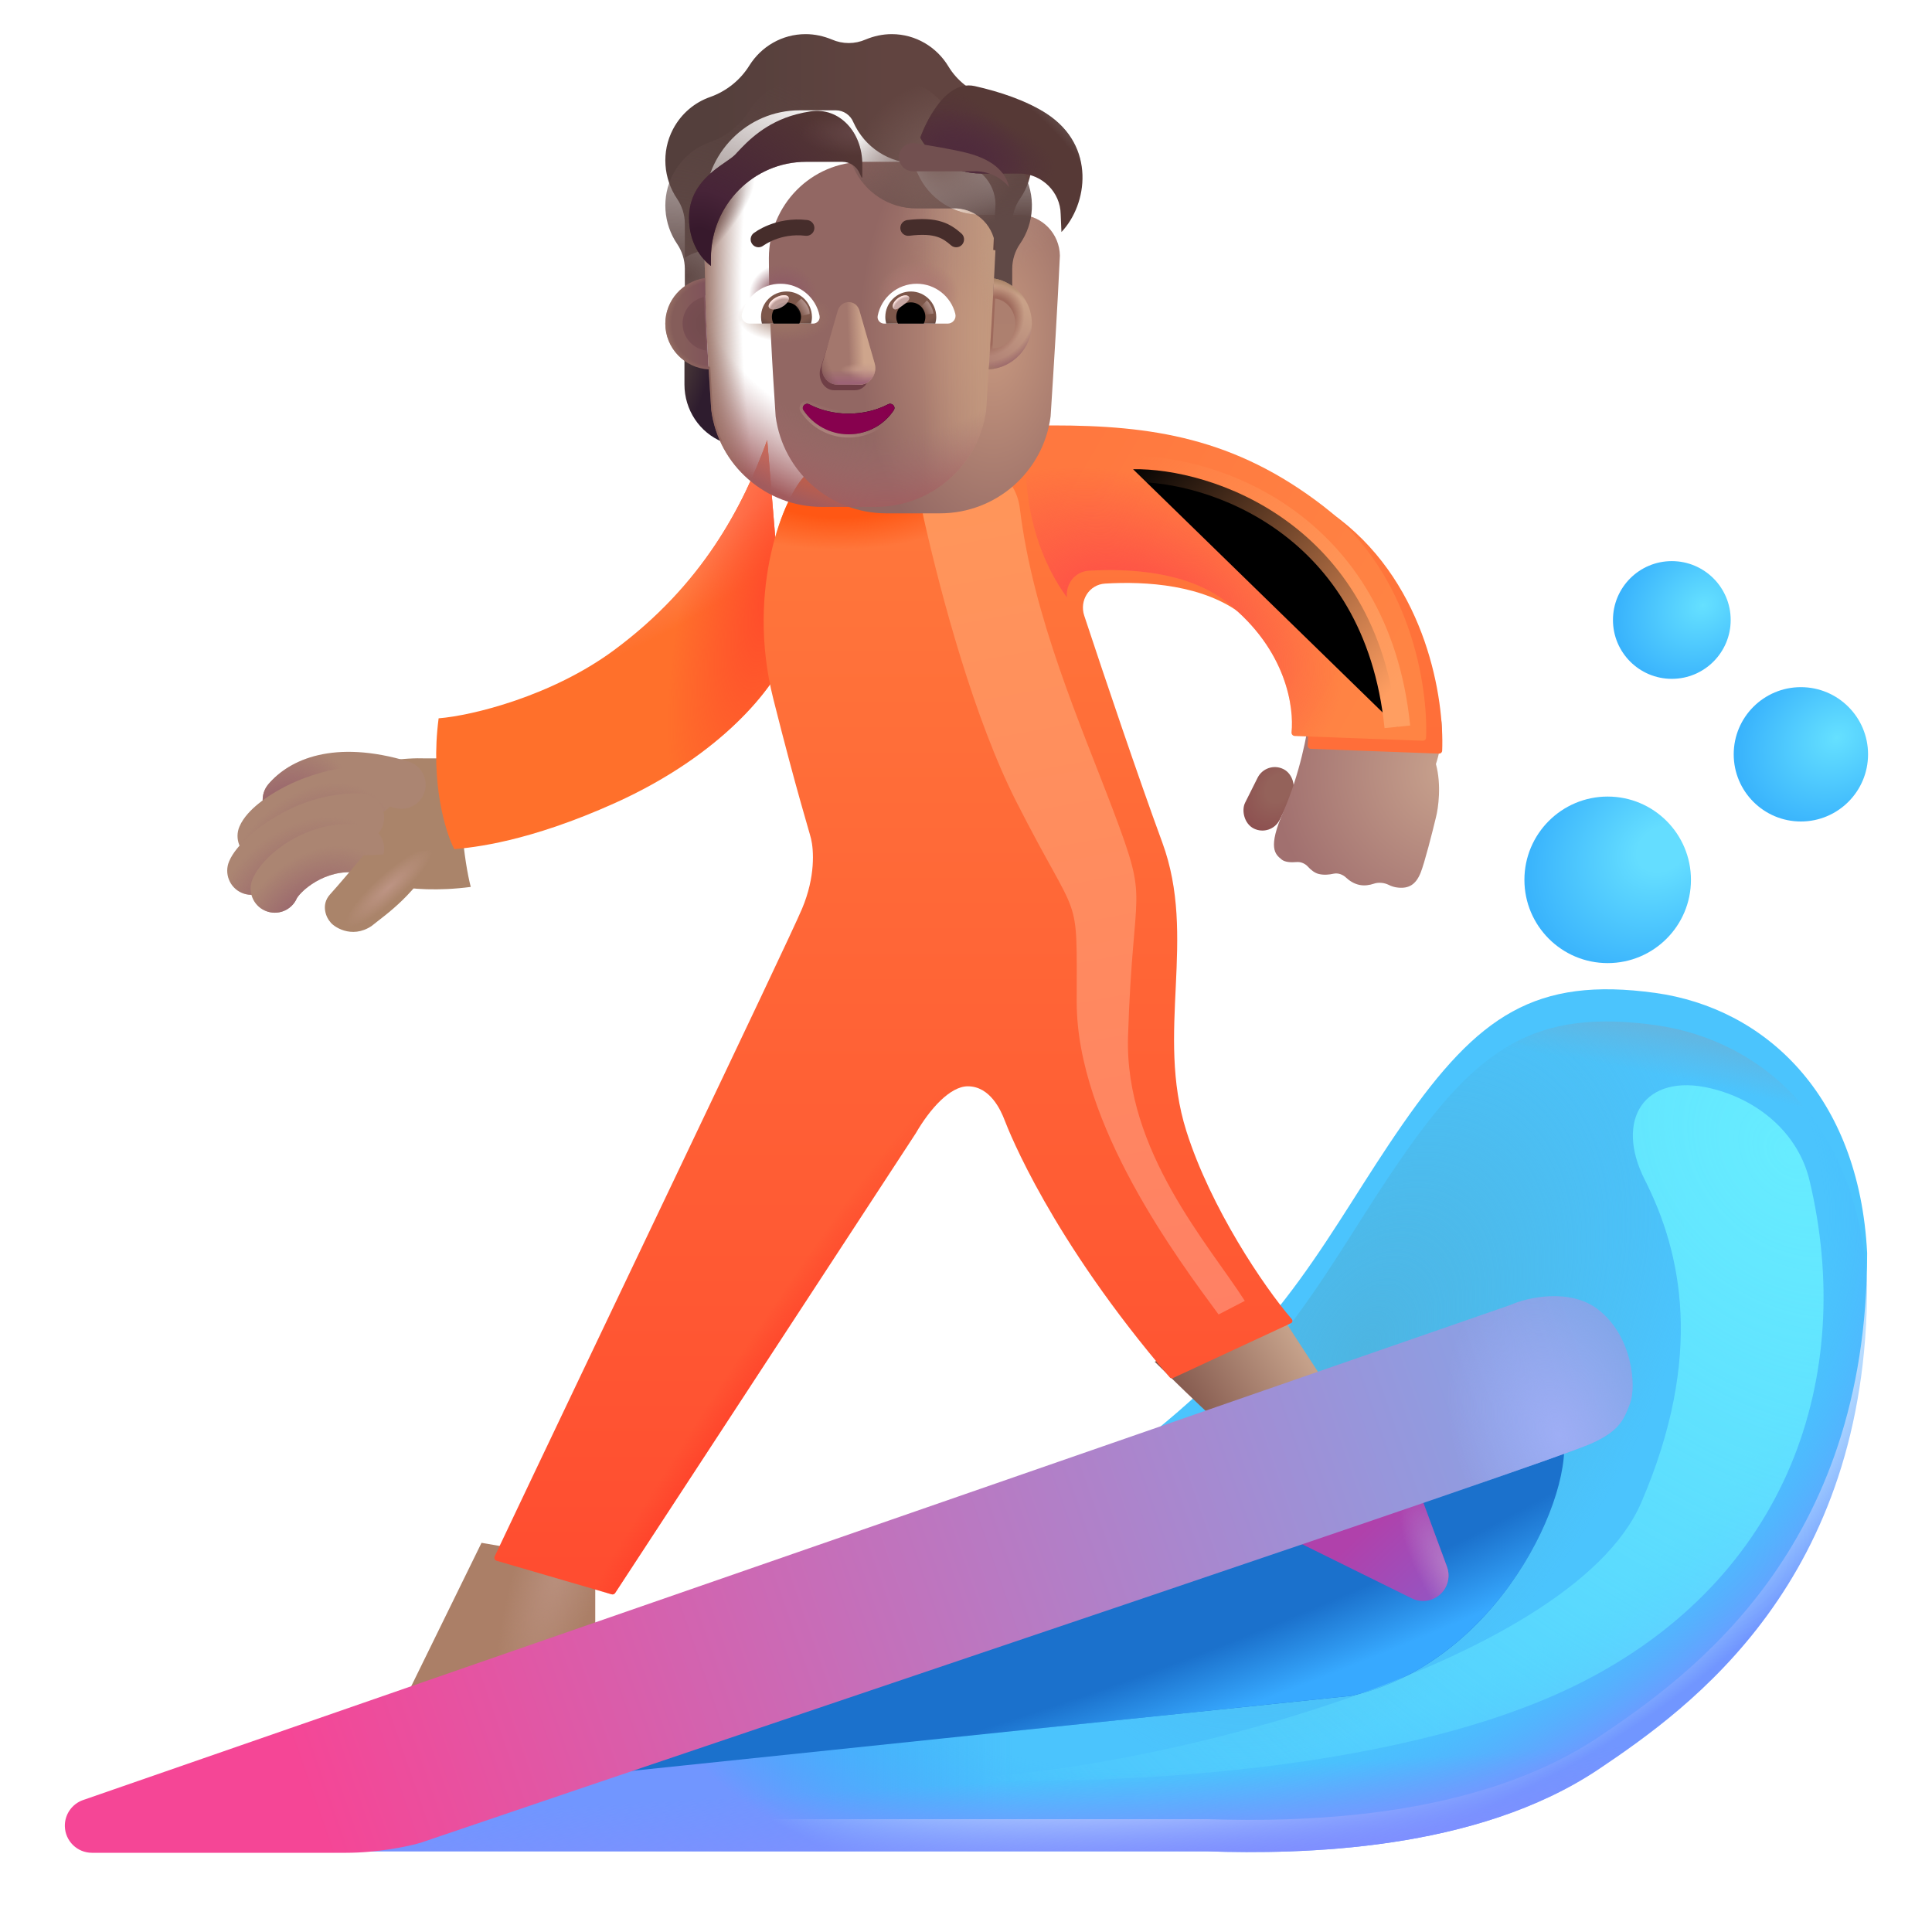 <svg viewBox="1 1 30 30" xmlns="http://www.w3.org/2000/svg">
<g filter="url(#filter0_i_3987_22997)">
<path d="M19.751 29.748H6.016C9.449 28.422 16.785 25.402 18.672 23.93C21.032 22.089 21.61 20.639 22.782 18.954C23.954 17.269 24.844 16.661 26.704 16.918C28.395 17.153 29.868 18.493 29.993 20.957C29.993 25.551 27.254 27.513 25.829 28.469C23.922 29.748 21.204 29.795 19.751 29.748Z" fill="#4BC4FD"/>
<path d="M19.751 29.748H6.016C9.449 28.422 16.785 25.402 18.672 23.93C21.032 22.089 21.61 20.639 22.782 18.954C23.954 17.269 24.844 16.661 26.704 16.918C28.395 17.153 29.868 18.493 29.993 20.957C29.993 25.551 27.254 27.513 25.829 28.469C23.922 29.748 21.204 29.795 19.751 29.748Z" fill="url(#paint0_linear_3987_22997)"/>
</g>
<path d="M19.751 29.748H6.016C9.449 28.422 16.785 25.402 18.672 23.93C21.032 22.089 21.61 20.639 22.782 18.954C23.954 17.269 24.844 16.661 26.704 16.918C28.395 17.153 29.868 18.493 29.993 20.957C29.993 25.551 27.254 27.513 25.829 28.469C23.922 29.748 21.204 29.795 19.751 29.748Z" fill="url(#paint1_radial_3987_22997)"/>
<path d="M19.751 29.748H6.016C9.449 28.422 16.785 25.402 18.672 23.93C21.032 22.089 21.61 20.639 22.782 18.954C23.954 17.269 24.844 16.661 26.704 16.918C28.395 17.153 29.868 18.493 29.993 20.957C29.993 25.551 27.254 27.513 25.829 28.469C23.922 29.748 21.204 29.795 19.751 29.748Z" fill="url(#paint2_linear_3987_22997)"/>
<path d="M19.751 29.748H6.016C9.449 28.422 16.785 25.402 18.672 23.93C21.032 22.089 21.61 20.639 22.782 18.954C23.954 17.269 24.844 16.661 26.704 16.918C28.395 17.153 29.868 18.493 29.993 20.957C29.993 25.551 27.254 27.513 25.829 28.469C23.922 29.748 21.204 29.795 19.751 29.748Z" fill="url(#paint3_radial_3987_22997)"/>
<path d="M19.751 29.748H6.016C9.449 28.422 16.785 25.402 18.672 23.93C21.032 22.089 21.61 20.639 22.782 18.954C23.954 17.269 24.844 16.661 26.704 16.918C28.395 17.153 29.868 18.493 29.993 20.957C29.993 25.551 27.254 27.513 25.829 28.469C23.922 29.748 21.204 29.795 19.751 29.748Z" fill="url(#paint4_radial_3987_22997)"/>
<g filter="url(#filter1_f_3987_22997)">
<path d="M21.985 27.332L7.61 28.832C12.297 26.593 19.547 24.426 21.985 22.645C23.811 21.311 24.881 21.446 25.266 23.207C25.485 24.207 24.235 26.832 21.985 27.332Z" fill="#1B71CC"/>
<path d="M21.985 27.332L7.61 28.832C12.297 26.593 19.547 24.426 21.985 22.645C23.811 21.311 24.881 21.446 25.266 23.207C25.485 24.207 24.235 26.832 21.985 27.332Z" fill="url(#paint5_radial_3987_22997)"/>
</g>
<path d="M7.305 27.348L8.477 24.957L10.243 25.262V26.301L7.305 27.348Z" fill="#AB7F67"/>
<path d="M7.305 27.348L8.477 24.957L10.243 25.262V26.301L7.305 27.348Z" fill="url(#paint6_radial_3987_22997)"/>
<path d="M19.837 23.012C19.668 22.868 19.162 22.374 18.93 22.145L20.797 21.262C20.872 21.393 21.308 22.062 21.516 22.379L19.837 23.012Z" fill="url(#paint7_linear_3987_22997)"/>
<path d="M23.468 25.327L23.047 24.184L20.696 24.72L22.921 25.819C23.015 25.865 23.122 25.873 23.221 25.84C23.434 25.77 23.546 25.537 23.468 25.327Z" fill="url(#paint8_linear_3987_22997)"/>
<path d="M23.468 25.327L23.047 24.184L20.696 24.72L22.921 25.819C23.015 25.865 23.122 25.873 23.221 25.84C23.434 25.77 23.546 25.537 23.468 25.327Z" fill="url(#paint9_radial_3987_22997)"/>
<g filter="url(#filter2_i_3987_22997)">
<path d="M24.458 21.262L2.29 28.951C2.118 29.011 2.003 29.175 2.007 29.358C2.012 29.587 2.199 29.77 2.428 29.77H6.376C6.863 29.77 7.344 29.671 7.532 29.614C13.454 27.598 24.938 23.754 25.708 23.415C26.151 23.219 26.219 23.036 26.313 22.787L26.313 22.786C26.407 22.536 26.36 21.754 25.813 21.332C25.376 20.995 24.708 21.148 24.458 21.262Z" fill="url(#paint10_linear_3987_22997)"/>
<path d="M24.458 21.262L2.29 28.951C2.118 29.011 2.003 29.175 2.007 29.358C2.012 29.587 2.199 29.77 2.428 29.77H6.376C6.863 29.77 7.344 29.671 7.532 29.614C13.454 27.598 24.938 23.754 25.708 23.415C26.151 23.219 26.219 23.036 26.313 22.787L26.313 22.786C26.407 22.536 26.36 21.754 25.813 21.332C25.376 20.995 24.708 21.148 24.458 21.262Z" fill="url(#paint11_radial_3987_22997)"/>
</g>
<g filter="url(#filter3_i_3987_22997)">
<circle cx="25.864" cy="14.762" r="1.293" fill="url(#paint12_radial_3987_22997)"/>
</g>
<g filter="url(#filter4_i_3987_22997)">
<circle cx="28.864" cy="12.813" r="1.043" fill="url(#paint13_radial_3987_22997)"/>
</g>
<g filter="url(#filter5_i_3987_22997)">
<circle cx="26.86" cy="10.727" r="0.914" fill="url(#paint14_radial_3987_22997)"/>
</g>
<rect x="20.662" y="12.809" width="0.599" height="1.031" rx="0.299" transform="rotate(26.595 20.662 12.809)" fill="url(#paint15_radial_3987_22997)"/>
<g filter="url(#filter6_i_3987_22997)">
<path d="M20.68 13.849C20.936 13.261 21.053 12.629 21.079 12.387L23.126 12.411C23.172 12.679 23.087 12.994 23.047 13.114C23.135 13.436 23.084 13.801 23.047 13.943C22.993 14.168 22.869 14.656 22.809 14.803C22.735 14.986 22.626 15.049 22.462 15.033C22.404 15.028 22.354 15.011 22.313 14.99C22.244 14.956 22.156 14.947 22.083 14.972C22.018 14.994 21.937 15.008 21.856 14.99C21.772 14.972 21.702 14.925 21.652 14.878C21.601 14.829 21.527 14.802 21.457 14.817C21.39 14.832 21.31 14.84 21.231 14.822C21.165 14.807 21.104 14.757 21.059 14.707C21.015 14.659 20.949 14.63 20.884 14.636C20.799 14.644 20.701 14.639 20.649 14.595C20.551 14.513 20.43 14.42 20.68 13.849Z" fill="url(#paint16_radial_3987_22997)"/>
</g>
<path d="M7.602 12.776H8.196C8.09 13.445 8.208 14.384 8.31 14.772C7.304 14.903 6.673 14.664 6.454 14.526L6.345 13.065C6.676 12.809 7.321 12.765 7.602 12.776Z" fill="#AA846A"/>
<g filter="url(#filter7_i_3987_22997)">
<path d="M10.684 11.696C9.717 12.41 8.48 12.713 7.961 12.754C7.83 13.754 8.068 14.525 8.204 14.786C8.505 14.758 9.352 14.676 10.704 14.067C12.383 13.31 13.162 12.263 13.344 11.821L13.063 8.434C12.688 9.465 12.059 10.68 10.684 11.696Z" fill="#FF702B"/>
<path d="M10.684 11.696C9.717 12.41 8.48 12.713 7.961 12.754C7.83 13.754 8.068 14.525 8.204 14.786C8.505 14.758 9.352 14.676 10.704 14.067C12.383 13.31 13.162 12.263 13.344 11.821L13.063 8.434C12.688 9.465 12.059 10.68 10.684 11.696Z" fill="url(#paint17_radial_3987_22997)"/>
<path d="M10.684 11.696C9.717 12.41 8.48 12.713 7.961 12.754C7.83 13.754 8.068 14.525 8.204 14.786C8.505 14.758 9.352 14.676 10.704 14.067C12.383 13.31 13.162 12.263 13.344 11.821L13.063 8.434C12.688 9.465 12.059 10.68 10.684 11.696Z" fill="url(#paint18_radial_3987_22997)"/>
</g>
<g filter="url(#filter8_i_3987_22997)">
<path d="M12.758 11.653C12.327 9.937 12.928 8.491 13.266 8.168L15.61 7.606H17.352C18.876 7.606 20.174 7.795 21.555 8.864C22.909 9.911 23.177 11.663 23.144 12.456C23.143 12.483 23.12 12.504 23.093 12.502L21.104 12.428C21.074 12.427 21.052 12.4 21.055 12.37C21.093 11.999 20.989 11.097 20.055 10.356C19.449 9.875 18.536 9.824 17.909 9.862C17.662 9.877 17.508 10.125 17.586 10.36C17.902 11.315 18.427 12.873 18.797 13.879C19.344 15.364 18.688 16.832 19.172 18.364C19.549 19.555 20.376 20.782 20.809 21.284C20.827 21.305 20.82 21.336 20.796 21.347L18.962 22.199C18.945 22.206 18.926 22.202 18.914 22.188C17.066 20.031 16.415 18.363 16.352 18.2C16.29 18.035 16.122 17.668 15.778 17.668C15.503 17.668 15.188 18.02 14.969 18.399L10.302 25.536C10.29 25.554 10.268 25.563 10.246 25.556L8.463 25.036C8.434 25.028 8.418 24.996 8.431 24.968C9.93 21.804 12.973 15.459 13.204 14.911C13.415 14.411 13.385 13.994 13.344 13.825C13.313 13.694 13.126 13.114 12.758 11.653Z" fill="url(#paint19_linear_3987_22997)"/>
<path d="M12.758 11.653C12.327 9.937 12.928 8.491 13.266 8.168L15.61 7.606H17.352C18.876 7.606 20.174 7.795 21.555 8.864C22.909 9.911 23.177 11.663 23.144 12.456C23.143 12.483 23.12 12.504 23.093 12.502L21.104 12.428C21.074 12.427 21.052 12.4 21.055 12.37C21.093 11.999 20.989 11.097 20.055 10.356C19.449 9.875 18.536 9.824 17.909 9.862C17.662 9.877 17.508 10.125 17.586 10.36C17.902 11.315 18.427 12.873 18.797 13.879C19.344 15.364 18.688 16.832 19.172 18.364C19.549 19.555 20.376 20.782 20.809 21.284C20.827 21.305 20.82 21.336 20.796 21.347L18.962 22.199C18.945 22.206 18.926 22.202 18.914 22.188C17.066 20.031 16.415 18.363 16.352 18.2C16.29 18.035 16.122 17.668 15.778 17.668C15.503 17.668 15.188 18.02 14.969 18.399L10.302 25.536C10.29 25.554 10.268 25.563 10.246 25.556L8.463 25.036C8.434 25.028 8.418 24.996 8.431 24.968C9.93 21.804 12.973 15.459 13.204 14.911C13.415 14.411 13.385 13.994 13.344 13.825C13.313 13.694 13.126 13.114 12.758 11.653Z" fill="url(#paint20_radial_3987_22997)"/>
<path d="M12.758 11.653C12.327 9.937 12.928 8.491 13.266 8.168L15.61 7.606H17.352C18.876 7.606 20.174 7.795 21.555 8.864C22.909 9.911 23.177 11.663 23.144 12.456C23.143 12.483 23.12 12.504 23.093 12.502L21.104 12.428C21.074 12.427 21.052 12.4 21.055 12.37C21.093 11.999 20.989 11.097 20.055 10.356C19.449 9.875 18.536 9.824 17.909 9.862C17.662 9.877 17.508 10.125 17.586 10.36C17.902 11.315 18.427 12.873 18.797 13.879C19.344 15.364 18.688 16.832 19.172 18.364C19.549 19.555 20.376 20.782 20.809 21.284C20.827 21.305 20.82 21.336 20.796 21.347L18.962 22.199C18.945 22.206 18.926 22.202 18.914 22.188C17.066 20.031 16.415 18.363 16.352 18.2C16.29 18.035 16.122 17.668 15.778 17.668C15.503 17.668 15.188 18.02 14.969 18.399L10.302 25.536C10.29 25.554 10.268 25.563 10.246 25.556L8.463 25.036C8.434 25.028 8.418 24.996 8.431 24.968C9.93 21.804 12.973 15.459 13.204 14.911C13.415 14.411 13.385 13.994 13.344 13.825C13.313 13.694 13.126 13.114 12.758 11.653Z" fill="url(#paint21_radial_3987_22997)"/>
</g>
<path d="M17.568 10.277C17.545 10.07 17.69 9.875 17.909 9.862C18.536 9.824 19.449 9.875 20.055 10.356C20.989 11.097 21.093 11.999 21.055 12.37C21.052 12.4 21.074 12.427 21.104 12.428L23.092 12.502C23.12 12.504 23.143 12.483 23.144 12.456C23.177 11.663 22.909 9.911 21.555 8.864C20.174 7.795 18.876 7.606 17.352 7.606L16.962 7.606C16.805 8.891 17.212 9.799 17.568 10.277Z" fill="url(#paint22_linear_3987_22997)"/>
<path d="M17.568 10.277C17.545 10.07 17.69 9.875 17.909 9.862C18.536 9.824 19.449 9.875 20.055 10.356C20.989 11.097 21.093 11.999 21.055 12.37C21.052 12.4 21.074 12.427 21.104 12.428L23.092 12.502C23.12 12.504 23.143 12.483 23.144 12.456C23.177 11.663 22.909 9.911 21.555 8.864C20.174 7.795 18.876 7.606 17.352 7.606L16.962 7.606C16.805 8.891 17.212 9.799 17.568 10.277Z" fill="url(#paint23_radial_3987_22997)"/>
<path fill-rule="evenodd" clip-rule="evenodd" d="M7.127 13.544C6.186 13.26 5.832 13.553 5.739 13.663C5.604 13.82 5.367 13.838 5.21 13.704C5.053 13.569 5.034 13.332 5.169 13.175C5.497 12.792 6.183 12.476 7.343 12.825C7.541 12.885 7.654 13.094 7.594 13.293C7.534 13.491 7.325 13.603 7.127 13.544Z" fill="#AB8572"/>
<path fill-rule="evenodd" clip-rule="evenodd" d="M7.127 13.544C6.186 13.26 5.832 13.553 5.739 13.663C5.604 13.82 5.367 13.838 5.21 13.704C5.053 13.569 5.034 13.332 5.169 13.175C5.497 12.792 6.183 12.476 7.343 12.825C7.541 12.885 7.654 13.094 7.594 13.293C7.534 13.491 7.325 13.603 7.127 13.544Z" fill="url(#paint24_radial_3987_22997)"/>
<path fill-rule="evenodd" clip-rule="evenodd" d="M5.404 14.139C5.403 14.14 5.403 14.14 5.403 14.14C5.404 14.141 5.424 14.112 5.487 14.061C5.561 14.001 5.666 13.932 5.798 13.867C6.063 13.737 6.406 13.637 6.766 13.649C6.973 13.655 7.146 13.493 7.153 13.286C7.159 13.079 6.997 12.906 6.79 12.899C6.283 12.883 5.818 13.022 5.467 13.194C5.291 13.281 5.137 13.379 5.015 13.478C4.905 13.567 4.781 13.689 4.719 13.833C4.637 14.023 4.725 14.244 4.915 14.325C5.102 14.406 5.318 14.322 5.404 14.139Z" fill="#AB8572"/>
<path fill-rule="evenodd" clip-rule="evenodd" d="M5.404 14.139C5.403 14.14 5.403 14.14 5.403 14.14C5.404 14.141 5.424 14.112 5.487 14.061C5.561 14.001 5.666 13.932 5.798 13.867C6.063 13.737 6.406 13.637 6.766 13.649C6.973 13.655 7.146 13.493 7.153 13.286C7.159 13.079 6.997 12.906 6.79 12.899C6.283 12.883 5.818 13.022 5.467 13.194C5.291 13.281 5.137 13.379 5.015 13.478C4.905 13.567 4.781 13.689 4.719 13.833C4.637 14.023 4.725 14.244 4.915 14.325C5.102 14.406 5.318 14.322 5.404 14.139Z" fill="url(#paint25_radial_3987_22997)"/>
<path fill-rule="evenodd" clip-rule="evenodd" d="M5.25 14.667C5.247 14.671 5.246 14.672 5.248 14.668C5.166 14.858 4.946 14.946 4.755 14.864C4.565 14.783 4.477 14.562 4.559 14.372C4.614 14.243 4.723 14.119 4.829 14.018C4.944 13.908 5.093 13.793 5.266 13.69C5.61 13.483 6.077 13.304 6.602 13.321C6.809 13.327 6.972 13.501 6.965 13.707C6.959 13.915 6.786 14.077 6.579 14.07C6.237 14.06 5.91 14.178 5.652 14.333C5.524 14.409 5.419 14.491 5.345 14.562C5.285 14.619 5.258 14.656 5.25 14.667Z" fill="#AB8572"/>
<path fill-rule="evenodd" clip-rule="evenodd" d="M5.25 14.667C5.247 14.671 5.246 14.672 5.248 14.668C5.166 14.858 4.946 14.946 4.755 14.864C4.565 14.783 4.477 14.562 4.559 14.372C4.614 14.243 4.723 14.119 4.829 14.018C4.944 13.908 5.093 13.793 5.266 13.69C5.61 13.483 6.077 13.304 6.602 13.321C6.809 13.327 6.972 13.501 6.965 13.707C6.959 13.915 6.786 14.077 6.579 14.07C6.237 14.06 5.91 14.178 5.652 14.333C5.524 14.409 5.419 14.491 5.345 14.562C5.285 14.619 5.258 14.656 5.25 14.667Z" fill="url(#paint26_radial_3987_22997)"/>
<path fill-rule="evenodd" clip-rule="evenodd" d="M5.611 14.945C5.611 14.945 5.611 14.946 5.611 14.945C5.529 15.136 5.309 15.224 5.118 15.142C4.928 15.06 4.84 14.84 4.922 14.649C5.014 14.433 5.249 14.204 5.521 14.045C5.809 13.877 6.199 13.75 6.64 13.808C6.845 13.835 6.989 14.024 6.962 14.229C6.935 14.435 6.747 14.579 6.541 14.552C6.303 14.52 6.08 14.587 5.9 14.692C5.811 14.745 5.737 14.803 5.685 14.856C5.634 14.907 5.615 14.939 5.611 14.945Z" fill="#AB8572"/>
<path fill-rule="evenodd" clip-rule="evenodd" d="M5.611 14.945C5.611 14.945 5.611 14.946 5.611 14.945C5.529 15.136 5.309 15.224 5.118 15.142C4.928 15.06 4.84 14.84 4.922 14.649C5.014 14.433 5.249 14.204 5.521 14.045C5.809 13.877 6.199 13.75 6.64 13.808C6.845 13.835 6.989 14.024 6.962 14.229C6.935 14.435 6.747 14.579 6.541 14.552C6.303 14.52 6.08 14.587 5.9 14.692C5.811 14.745 5.737 14.803 5.685 14.856C5.634 14.907 5.615 14.939 5.611 14.945Z" fill="url(#paint27_radial_3987_22997)"/>
<path d="M6.126 14.887C6.251 14.75 6.524 14.426 6.645 14.282C6.876 14.282 7.557 14.215 7.844 14.184C7.454 14.899 7.005 15.188 6.77 15.379C6.454 15.59 6.165 15.379 6.126 15.313C6.079 15.266 5.969 15.059 6.126 14.887Z" fill="#AA846A"/>
<path d="M6.126 14.887C6.251 14.75 6.524 14.426 6.645 14.282C6.876 14.282 7.557 14.215 7.844 14.184C7.454 14.899 7.005 15.188 6.77 15.379C6.454 15.59 6.165 15.379 6.126 15.313C6.079 15.266 5.969 15.059 6.126 14.887Z" fill="url(#paint28_radial_3987_22997)"/>
<g filter="url(#filter9_f_3987_22997)">
<path d="M26.485 24.332C27.466 22.054 27.111 20.446 26.54 19.319C26.066 18.383 26.537 17.657 27.558 17.898C28.295 18.072 28.922 18.592 29.098 19.329C29.819 22.354 28.785 25.511 25.516 27.145C22.566 28.62 17.662 28.739 15.579 28.614C18.579 28.614 25.383 26.892 26.485 24.332Z" fill="url(#paint29_radial_3987_22997)"/>
</g>
<g filter="url(#filter10_f_3987_22997)">
<path d="M16.782 13.45C16.131 12.169 15.616 10.265 15.339 9.027C15.25 8.625 15.521 8.238 15.927 8.171C16.374 8.096 16.782 8.442 16.836 8.893C17.042 10.591 17.788 12.266 18.282 13.575C18.86 15.106 18.594 14.637 18.516 17.09C18.459 18.872 19.782 20.34 20.329 21.2L19.922 21.411C19.313 20.583 17.719 18.465 17.719 16.559C17.719 14.768 17.782 15.419 16.782 13.45Z" fill="url(#paint30_linear_3987_22997)"/>
</g>
<g filter="url(#filter11_f_3987_22997)">
<path d="M18.594 8.286C19.803 8.265 22.376 9.114 22.698 12.286" stroke="url(#paint31_linear_3987_22997)" stroke-width="0.4"/>
</g>
<path d="M16.327 6.695C16.475 6.69 16.614 6.64 16.727 6.558V6.97C16.727 7.365 16.492 7.717 16.134 7.863C16.209 7.702 16.261 7.528 16.287 7.341L16.327 6.695Z" fill="url(#paint32_radial_3987_22997)"/>
<path d="M12.028 6.695C11.88 6.69 11.741 6.64 11.628 6.558V6.97C11.628 7.365 11.863 7.717 12.221 7.863C12.145 7.702 12.094 7.528 12.068 7.341L12.028 6.695Z" fill="url(#paint33_radial_3987_22997)"/>
<g filter="url(#filter12_ii_3987_22997)">
<path d="M12.044 7.365C12.158 8.228 12.892 8.871 13.762 8.871H14.596C15.466 8.871 16.201 8.228 16.314 7.365C16.367 6.532 16.419 5.702 16.458 4.87C16.453 4.53 16.186 4.251 15.848 4.236H15.229C14.807 4.236 14.425 3.987 14.251 3.598C14.206 3.487 14.098 3.413 13.979 3.413H13.416C12.6 3.413 11.939 4.082 11.939 4.908C11.939 5.73 11.99 6.54 12.044 7.365Z" fill="url(#paint34_radial_3987_22997)"/>
<path d="M12.044 7.365C12.158 8.228 12.892 8.871 13.762 8.871H14.596C15.466 8.871 16.201 8.228 16.314 7.365C16.367 6.532 16.419 5.702 16.458 4.87C16.453 4.53 16.186 4.251 15.848 4.236H15.229C14.807 4.236 14.425 3.987 14.251 3.598C14.206 3.487 14.098 3.413 13.979 3.413H13.416C12.6 3.413 11.939 4.082 11.939 4.908C11.939 5.73 11.99 6.54 12.044 7.365Z" fill="url(#paint35_radial_3987_22997)"/>
</g>
<path d="M12.044 7.365C12.158 8.228 12.892 8.871 13.762 8.871H14.596C15.466 8.871 16.201 8.228 16.314 7.365C16.367 6.532 16.419 5.702 16.458 4.87C16.453 4.53 16.186 4.251 15.848 4.236H15.229C14.807 4.236 14.425 3.987 14.251 3.598C14.206 3.487 14.098 3.413 13.979 3.413H13.416C12.6 3.413 11.939 4.082 11.939 4.908C11.939 5.73 11.99 6.54 12.044 7.365Z" fill="url(#paint36_linear_3987_22997)"/>
<path d="M12.044 7.365C12.158 8.228 12.892 8.871 13.762 8.871H14.596C15.466 8.871 16.201 8.228 16.314 7.365C16.367 6.532 16.419 5.702 16.458 4.87C16.453 4.53 16.186 4.251 15.848 4.236H15.229C14.807 4.236 14.425 3.987 14.251 3.598C14.206 3.487 14.098 3.413 13.979 3.413H13.416C12.6 3.413 11.939 4.082 11.939 4.908C11.939 5.73 11.99 6.54 12.044 7.365Z" fill="url(#paint37_radial_3987_22997)"/>
<path d="M12.044 7.365C12.158 8.228 12.892 8.871 13.762 8.871H14.596C15.466 8.871 16.201 8.228 16.314 7.365C16.367 6.532 16.419 5.702 16.458 4.87C16.453 4.53 16.186 4.251 15.848 4.236H15.229C14.807 4.236 14.425 3.987 14.251 3.598C14.206 3.487 14.098 3.413 13.979 3.413H13.416C12.6 3.413 11.939 4.082 11.939 4.908C11.939 5.73 11.99 6.54 12.044 7.365Z" fill="url(#paint38_radial_3987_22997)"/>
<path d="M12.044 7.365C12.158 8.228 12.892 8.871 13.762 8.871H14.596C15.466 8.871 16.201 8.228 16.314 7.365C16.367 6.532 16.419 5.702 16.458 4.87C16.453 4.53 16.186 4.251 15.848 4.236H15.229C14.807 4.236 14.425 3.987 14.251 3.598C14.206 3.487 14.098 3.413 13.979 3.413H13.416C12.6 3.413 11.939 4.082 11.939 4.908C11.939 5.73 11.99 6.54 12.044 7.365Z" fill="url(#paint39_radial_3987_22997)"/>
<path d="M12.044 7.365C12.158 8.228 12.892 8.871 13.762 8.871H14.596C15.466 8.871 16.201 8.228 16.314 7.365C16.367 6.532 16.419 5.702 16.458 4.87C16.453 4.53 16.186 4.251 15.848 4.236H15.229C14.807 4.236 14.425 3.987 14.251 3.598C14.206 3.487 14.098 3.413 13.979 3.413H13.416C12.6 3.413 11.939 4.082 11.939 4.908C11.939 5.73 11.99 6.54 12.044 7.365Z" fill="url(#paint40_radial_3987_22997)"/>
<path d="M12.044 7.365C12.158 8.228 12.892 8.871 13.762 8.871H14.596C15.466 8.871 16.201 8.228 16.314 7.365C16.367 6.532 16.419 5.702 16.458 4.87C16.453 4.53 16.186 4.251 15.848 4.236H15.229C14.807 4.236 14.425 3.987 14.251 3.598C14.206 3.487 14.098 3.413 13.979 3.413H13.416C12.6 3.413 11.939 4.082 11.939 4.908C11.939 5.73 11.99 6.54 12.044 7.365Z" fill="url(#paint41_radial_3987_22997)"/>
<path d="M12.044 7.365C12.158 8.228 12.892 8.871 13.762 8.871H14.596C15.466 8.871 16.201 8.228 16.314 7.365C16.367 6.532 16.419 5.702 16.458 4.87C16.453 4.53 16.186 4.251 15.848 4.236H15.229C14.807 4.236 14.425 3.987 14.251 3.598C14.206 3.487 14.098 3.413 13.979 3.413H13.416C12.6 3.413 11.939 4.082 11.939 4.908C11.939 5.73 11.99 6.54 12.044 7.365Z" fill="url(#paint42_radial_3987_22997)"/>
<path d="M12.044 7.365C12.158 8.228 12.892 8.871 13.762 8.871H14.596C15.466 8.871 16.201 8.228 16.314 7.365C16.367 6.532 16.419 5.702 16.458 4.87C16.453 4.53 16.186 4.251 15.848 4.236H15.229C14.807 4.236 14.425 3.987 14.251 3.598C14.206 3.487 14.098 3.413 13.979 3.413H13.416C12.6 3.413 11.939 4.082 11.939 4.908C11.939 5.73 11.99 6.54 12.044 7.365Z" fill="url(#paint43_radial_3987_22997)"/>
<g filter="url(#filter13_f_3987_22997)">
<path d="M14 5.913L13.739 6.725C13.694 6.893 13.801 7.06 13.953 7.06H14.276C14.428 7.06 14.535 6.89 14.491 6.725L14.272 5.913C14.225 5.732 14.049 5.732 14 5.913Z" fill="#6F3F46"/>
</g>
<g filter="url(#filter14_f_3987_22997)">
<path d="M14.008 5.826L13.773 6.639C13.725 6.806 13.841 6.973 14.004 6.973H14.351C14.514 6.973 14.629 6.803 14.581 6.639L14.346 5.826C14.296 5.646 14.061 5.646 14.008 5.826Z" fill="#A3776D"/>
<path d="M14.008 5.826L13.773 6.639C13.725 6.806 13.841 6.973 14.004 6.973H14.351C14.514 6.973 14.629 6.803 14.581 6.639L14.346 5.826C14.296 5.646 14.061 5.646 14.008 5.826Z" fill="url(#paint44_linear_3987_22997)"/>
<path d="M14.008 5.826L13.773 6.639C13.725 6.806 13.841 6.973 14.004 6.973H14.351C14.514 6.973 14.629 6.803 14.581 6.639L14.346 5.826C14.296 5.646 14.061 5.646 14.008 5.826Z" fill="url(#paint45_radial_3987_22997)"/>
<path d="M14.008 5.826L13.773 6.639C13.725 6.806 13.841 6.973 14.004 6.973H14.351C14.514 6.973 14.629 6.803 14.581 6.639L14.346 5.826C14.296 5.646 14.061 5.646 14.008 5.826Z" fill="url(#paint46_linear_3987_22997)"/>
<path d="M14.008 5.826L13.773 6.639C13.725 6.806 13.841 6.973 14.004 6.973H14.351C14.514 6.973 14.629 6.803 14.581 6.639L14.346 5.826C14.296 5.646 14.061 5.646 14.008 5.826Z" fill="url(#paint47_radial_3987_22997)"/>
</g>
<g filter="url(#filter15_f_3987_22997)">
<path d="M14.177 7.423C13.953 7.423 13.742 7.37 13.565 7.278C13.504 7.247 13.439 7.315 13.477 7.37C13.625 7.594 13.883 7.744 14.177 7.744C14.471 7.744 14.729 7.594 14.878 7.37C14.916 7.313 14.851 7.247 14.79 7.278C14.613 7.37 14.404 7.423 14.177 7.423Z" stroke="url(#paint48_linear_3987_22997)" stroke-width="0.1"/>
</g>
<path d="M14.177 7.423C13.953 7.423 13.742 7.37 13.565 7.278C13.504 7.247 13.439 7.315 13.477 7.37C13.625 7.594 13.883 7.744 14.177 7.744C14.471 7.744 14.729 7.594 14.878 7.37C14.916 7.313 14.851 7.247 14.79 7.278C14.613 7.37 14.404 7.423 14.177 7.423Z" fill="url(#paint49_radial_3987_22997)"/>
<g filter="url(#filter16_ii_3987_22997)">
<path d="M16.324 3.205C16.552 3.283 16.756 3.442 16.885 3.67C17.091 4.032 17.061 4.466 16.838 4.787C16.76 4.9 16.718 5.036 16.718 5.173V5.699C16.635 5.641 16.526 5.598 16.423 5.58L16.458 4.87C16.453 4.53 16.186 4.251 15.848 4.236H15.229C14.807 4.236 14.425 3.987 14.251 3.598C14.206 3.487 14.098 3.413 13.979 3.413H13.416C12.6 3.413 11.939 4.082 11.939 4.908L11.952 5.587C11.84 5.604 11.723 5.641 11.634 5.704V5.173C11.634 5.036 11.591 4.9 11.514 4.787C11.303 4.476 11.265 4.059 11.451 3.705C11.58 3.461 11.789 3.29 12.025 3.207C12.279 3.117 12.494 2.946 12.637 2.716C12.82 2.424 13.142 2.23 13.51 2.23C13.653 2.23 13.789 2.261 13.916 2.313C14.084 2.387 14.274 2.387 14.443 2.313C14.568 2.261 14.704 2.23 14.847 2.23C15.22 2.23 15.546 2.432 15.726 2.73C15.862 2.956 16.076 3.119 16.324 3.205Z" fill="url(#paint50_linear_3987_22997)"/>
</g>
<path d="M16.324 3.205C16.552 3.283 16.756 3.442 16.885 3.67C17.091 4.032 17.061 4.466 16.838 4.787C16.76 4.9 16.718 5.036 16.718 5.173V5.699C16.635 5.641 16.526 5.598 16.423 5.58L16.458 4.87C16.453 4.53 16.186 4.251 15.848 4.236H15.229C14.807 4.236 14.425 3.987 14.251 3.598C14.206 3.487 14.098 3.413 13.979 3.413H13.416C12.6 3.413 11.939 4.082 11.939 4.908L11.952 5.587C11.84 5.604 11.723 5.641 11.634 5.704V5.173C11.634 5.036 11.591 4.9 11.514 4.787C11.303 4.476 11.265 4.059 11.451 3.705C11.58 3.461 11.789 3.29 12.025 3.207C12.279 3.117 12.494 2.946 12.637 2.716C12.82 2.424 13.142 2.23 13.51 2.23C13.653 2.23 13.789 2.261 13.916 2.313C14.084 2.387 14.274 2.387 14.443 2.313C14.568 2.261 14.704 2.23 14.847 2.23C15.22 2.23 15.546 2.432 15.726 2.73C15.862 2.956 16.076 3.119 16.324 3.205Z" fill="url(#paint51_radial_3987_22997)"/>
<path d="M16.324 3.205C16.552 3.283 16.756 3.442 16.885 3.67C17.091 4.032 17.061 4.466 16.838 4.787C16.76 4.9 16.718 5.036 16.718 5.173V5.699C16.635 5.641 16.526 5.598 16.423 5.58L16.458 4.87C16.453 4.53 16.186 4.251 15.848 4.236H15.229C14.807 4.236 14.425 3.987 14.251 3.598C14.206 3.487 14.098 3.413 13.979 3.413H13.416C12.6 3.413 11.939 4.082 11.939 4.908L11.952 5.587C11.84 5.604 11.723 5.641 11.634 5.704V5.173C11.634 5.036 11.591 4.9 11.514 4.787C11.303 4.476 11.265 4.059 11.451 3.705C11.58 3.461 11.789 3.29 12.025 3.207C12.279 3.117 12.494 2.946 12.637 2.716C12.82 2.424 13.142 2.23 13.51 2.23C13.653 2.23 13.789 2.261 13.916 2.313C14.084 2.387 14.274 2.387 14.443 2.313C14.568 2.261 14.704 2.23 14.847 2.23C15.22 2.23 15.546 2.432 15.726 2.73C15.862 2.956 16.076 3.119 16.324 3.205Z" fill="url(#paint52_radial_3987_22997)"/>
<path d="M16.324 3.205C16.552 3.283 16.756 3.442 16.885 3.67C17.091 4.032 17.061 4.466 16.838 4.787C16.76 4.9 16.718 5.036 16.718 5.173V5.699C16.635 5.641 16.526 5.598 16.423 5.58L16.458 4.87C16.453 4.53 16.186 4.251 15.848 4.236H15.229C14.807 4.236 14.425 3.987 14.251 3.598C14.206 3.487 14.098 3.413 13.979 3.413H13.416C12.6 3.413 11.939 4.082 11.939 4.908L11.952 5.587C11.84 5.604 11.723 5.641 11.634 5.704V5.173C11.634 5.036 11.591 4.9 11.514 4.787C11.303 4.476 11.265 4.059 11.451 3.705C11.58 3.461 11.789 3.29 12.025 3.207C12.279 3.117 12.494 2.946 12.637 2.716C12.82 2.424 13.142 2.23 13.51 2.23C13.653 2.23 13.789 2.261 13.916 2.313C14.084 2.387 14.274 2.387 14.443 2.313C14.568 2.261 14.704 2.23 14.847 2.23C15.22 2.23 15.546 2.432 15.726 2.73C15.862 2.956 16.076 3.119 16.324 3.205Z" fill="url(#paint53_radial_3987_22997)"/>
<g filter="url(#filter17_i_3987_22997)">
<path d="M15.828 4.825C15.75 4.757 15.66 4.686 15.524 4.643C15.389 4.6 15.221 4.589 14.988 4.617C14.921 4.626 14.873 4.687 14.881 4.754C14.889 4.821 14.95 4.869 15.018 4.861C15.23 4.835 15.361 4.848 15.45 4.877C15.538 4.904 15.597 4.949 15.667 5.009C15.718 5.054 15.795 5.049 15.84 4.998C15.884 4.946 15.879 4.869 15.828 4.825Z" fill="#462D2B"/>
</g>
<g filter="url(#filter18_i_3987_22997)">
<path d="M12.669 4.776C12.709 4.752 12.766 4.722 12.839 4.693C12.983 4.637 13.19 4.587 13.438 4.617C13.505 4.626 13.553 4.687 13.545 4.754C13.537 4.821 13.475 4.869 13.408 4.861C13.21 4.837 13.044 4.876 12.928 4.922C12.87 4.944 12.825 4.969 12.795 4.987C12.78 4.996 12.769 5.003 12.762 5.008L12.755 5.013L12.753 5.014C12.7 5.055 12.623 5.046 12.582 4.992C12.54 4.939 12.55 4.862 12.603 4.82L12.669 4.776Z" fill="#462D2B"/>
</g>
<g filter="url(#filter19_if_3987_22997)">
<path d="M14.28 3.659C14.27 3.639 14.26 3.619 14.251 3.598C14.207 3.487 14.099 3.413 13.979 3.413H13.416C12.6 3.413 11.939 4.082 11.939 4.908V5.029C11.788 4.915 11.599 4.674 11.599 4.283C11.599 3.809 11.945 3.569 12.165 3.417C12.228 3.374 12.28 3.337 12.312 3.305C12.325 3.291 12.34 3.275 12.356 3.258C12.51 3.094 12.786 2.802 13.267 2.675C13.338 2.656 13.411 2.641 13.482 2.63C13.949 2.557 14.29 2.976 14.29 3.449V3.653L14.28 3.659Z" fill="#533634"/>
<path d="M14.28 3.659C14.27 3.639 14.26 3.619 14.251 3.598C14.207 3.487 14.099 3.413 13.979 3.413H13.416C12.6 3.413 11.939 4.082 11.939 4.908V5.029C11.788 4.915 11.599 4.674 11.599 4.283C11.599 3.809 11.945 3.569 12.165 3.417C12.228 3.374 12.28 3.337 12.312 3.305C12.325 3.291 12.34 3.275 12.356 3.258C12.51 3.094 12.786 2.802 13.267 2.675C13.338 2.656 13.411 2.641 13.482 2.63C13.949 2.557 14.29 2.976 14.29 3.449V3.653L14.28 3.659Z" fill="url(#paint54_radial_3987_22997)"/>
<path d="M14.28 3.659C14.27 3.639 14.26 3.619 14.251 3.598C14.207 3.487 14.099 3.413 13.979 3.413H13.416C12.6 3.413 11.939 4.082 11.939 4.908V5.029C11.788 4.915 11.599 4.674 11.599 4.283C11.599 3.809 11.945 3.569 12.165 3.417C12.228 3.374 12.28 3.337 12.312 3.305C12.325 3.291 12.34 3.275 12.356 3.258C12.51 3.094 12.786 2.802 13.267 2.675C13.338 2.656 13.411 2.641 13.482 2.63C13.949 2.557 14.29 2.976 14.29 3.449V3.653L14.28 3.659Z" fill="url(#paint55_radial_3987_22997)"/>
</g>
<g filter="url(#filter20_if_3987_22997)">
<path d="M16.482 5.103L16.47 4.824C16.465 4.487 16.186 4.208 15.848 4.194H15.229C14.836 4.194 14.477 3.979 14.29 3.637V3.637C14.29 3.637 14.608 2.718 15.137 2.837C15.523 2.924 15.936 3.06 16.252 3.266C17.023 3.77 16.888 4.676 16.482 5.103Z" fill="#563936"/>
<path d="M16.482 5.103L16.47 4.824C16.465 4.487 16.186 4.208 15.848 4.194H15.229C14.836 4.194 14.477 3.979 14.29 3.637V3.637C14.29 3.637 14.608 2.718 15.137 2.837C15.523 2.924 15.936 3.06 16.252 3.266C17.023 3.77 16.888 4.676 16.482 5.103Z" fill="url(#paint56_radial_3987_22997)"/>
<path d="M16.482 5.103L16.47 4.824C16.465 4.487 16.186 4.208 15.848 4.194H15.229C14.836 4.194 14.477 3.979 14.29 3.637V3.637C14.29 3.637 14.608 2.718 15.137 2.837C15.523 2.924 15.936 3.06 16.252 3.266C17.023 3.77 16.888 4.676 16.482 5.103Z" fill="url(#paint57_radial_3987_22997)"/>
<path d="M16.482 5.103L16.47 4.824C16.465 4.487 16.186 4.208 15.848 4.194H15.229C14.836 4.194 14.477 3.979 14.29 3.637V3.637C14.29 3.637 14.608 2.718 15.137 2.837C15.523 2.924 15.936 3.06 16.252 3.266C17.023 3.77 16.888 4.676 16.482 5.103Z" fill="url(#paint58_radial_3987_22997)"/>
</g>
<path d="M15.235 5.406C15.524 5.406 15.768 5.605 15.834 5.874C15.854 5.951 15.794 6.025 15.716 6.025H14.729C14.666 6.025 14.616 5.967 14.629 5.904C14.684 5.621 14.934 5.406 15.235 5.406Z" fill="white"/>
<path d="M15.143 5.526C15.362 5.526 15.538 5.704 15.538 5.921C15.538 5.956 15.532 5.992 15.523 6.025H14.761C14.752 5.991 14.747 5.956 14.747 5.921C14.747 5.704 14.924 5.526 15.143 5.526Z" fill="url(#paint59_radial_3987_22997)"/>
<path d="M14.917 5.921C14.917 5.795 15.018 5.695 15.143 5.695C15.269 5.695 15.369 5.795 15.369 5.921C15.369 5.958 15.36 5.994 15.344 6.025H14.944C14.926 5.994 14.917 5.958 14.917 5.921Z" fill="black"/>
<g filter="url(#filter21_f_3987_22997)">
<path d="M15.114 5.609C15.142 5.647 15.083 5.693 15.017 5.743C14.95 5.793 14.9 5.828 14.872 5.79C14.844 5.753 14.875 5.682 14.942 5.632C15.009 5.582 15.086 5.572 15.114 5.609Z" fill="#C7A7A3"/>
<path d="M15.114 5.609C15.142 5.647 15.083 5.693 15.017 5.743C14.95 5.793 14.9 5.828 14.872 5.79C14.844 5.753 14.875 5.682 14.942 5.632C15.009 5.582 15.086 5.572 15.114 5.609Z" fill="url(#paint60_radial_3987_22997)"/>
</g>
<g filter="url(#filter22_f_3987_22997)">
<path d="M15.495 5.869C15.48 5.767 15.42 5.69 15.392 5.664L15.277 5.79L15.329 5.891L15.495 5.869Z" fill="url(#paint61_linear_3987_22997)"/>
</g>
<path d="M13.12 5.406C12.831 5.406 12.587 5.605 12.521 5.874C12.501 5.951 12.56 6.025 12.639 6.025H13.626C13.689 6.025 13.739 5.967 13.726 5.904C13.671 5.621 13.42 5.406 13.12 5.406Z" fill="white"/>
<path d="M13.212 5.526C12.993 5.526 12.817 5.703 12.817 5.921C12.817 5.956 12.822 5.992 12.831 6.025H13.594C13.603 5.99 13.608 5.956 13.608 5.921C13.606 5.703 13.431 5.526 13.212 5.526Z" fill="url(#paint62_radial_3987_22997)"/>
<path d="M13.438 5.921C13.438 5.795 13.337 5.695 13.212 5.695C13.086 5.695 12.986 5.795 12.986 5.921C12.986 5.958 12.995 5.994 13.011 6.025H13.411C13.427 5.994 13.438 5.958 13.438 5.921Z" fill="black"/>
<g filter="url(#filter23_f_3987_22997)">
<path d="M13.572 5.874C13.572 5.747 13.469 5.662 13.441 5.636L13.313 5.759L13.392 5.919L13.572 5.874Z" fill="url(#paint63_linear_3987_22997)"/>
</g>
<g filter="url(#filter24_f_3987_22997)">
<ellipse cx="13.093" cy="5.695" rx="0.172" ry="0.087" transform="rotate(-27.914 13.093 5.695)" fill="#C7A7A3" fill-opacity="0.9"/>
<ellipse cx="13.093" cy="5.695" rx="0.172" ry="0.087" transform="rotate(-27.914 13.093 5.695)" fill="url(#paint64_radial_3987_22997)"/>
</g>
<path d="M16.354 6.735C16.383 6.264 16.411 5.794 16.435 5.324C16.769 5.382 17.023 5.674 17.023 6.025C17.023 6.404 16.727 6.713 16.354 6.735Z" fill="url(#paint65_linear_3987_22997)"/>
<path d="M16.354 6.735C16.383 6.264 16.411 5.794 16.435 5.324C16.769 5.382 17.023 5.674 17.023 6.025C17.023 6.404 16.727 6.713 16.354 6.735Z" fill="url(#paint66_radial_3987_22997)"/>
<path d="M16.354 6.735C16.383 6.264 16.411 5.794 16.435 5.324C16.769 5.382 17.023 5.674 17.023 6.025C17.023 6.404 16.727 6.713 16.354 6.735Z" fill="url(#paint67_radial_3987_22997)"/>
<path d="M16.354 6.735C16.383 6.264 16.411 5.794 16.435 5.324C16.769 5.382 17.023 5.674 17.023 6.025C17.023 6.404 16.727 6.713 16.354 6.735Z" fill="url(#paint68_radial_3987_22997)"/>
<path d="M11.947 5.318C11.601 5.367 11.331 5.666 11.331 6.025C11.331 6.404 11.629 6.715 12.004 6.735C11.975 6.263 11.956 5.791 11.947 5.318Z" fill="url(#paint69_linear_3987_22997)"/>
<path d="M11.947 5.318C11.601 5.367 11.331 5.666 11.331 6.025C11.331 6.404 11.629 6.715 12.004 6.735C11.975 6.263 11.956 5.791 11.947 5.318Z" fill="url(#paint70_radial_3987_22997)"/>
<g filter="url(#filter25_f_3987_22997)">
<path d="M11.929 5.612C11.74 5.654 11.599 5.823 11.599 6.024C11.599 6.239 11.759 6.416 11.966 6.443C11.95 6.166 11.938 5.889 11.929 5.612Z" fill="url(#paint71_radial_3987_22997)"/>
</g>
<g filter="url(#filter26_f_3987_22997)">
<path d="M16.41 6.413C16.425 6.154 16.439 5.895 16.452 5.636C16.63 5.66 16.767 5.824 16.767 6.023C16.767 6.237 16.608 6.411 16.41 6.413Z" fill="url(#paint72_linear_3987_22997)"/>
</g>
<g filter="url(#filter27_f_3987_22997)">
<path d="M16.122 3.66L15.178 3.66C15.056 3.66 14.958 3.562 14.958 3.441C14.958 3.306 15.079 3.202 15.213 3.224C15.458 3.263 15.783 3.317 16.001 3.371C16.494 3.493 16.63 3.733 16.668 3.905C16.492 3.689 16.231 3.652 16.122 3.66Z" fill="#725050"/>
</g>
<defs>
<filter id="filter0_i_3987_22997" x="6.016" y="16.362" width="23.977" height="13.398" filterUnits="userSpaceOnUse" color-interpolation-filters="sRGB">
<feFlood flood-opacity="0" result="BackgroundImageFix"/>
<feBlend mode="normal" in="SourceGraphic" in2="BackgroundImageFix" result="shape"/>
<feColorMatrix in="SourceAlpha" type="matrix" values="0 0 0 0 0 0 0 0 0 0 0 0 0 0 0 0 0 0 127 0" result="hardAlpha"/>
<feOffset dy="-0.5"/>
<feGaussianBlur stdDeviation="0.5"/>
<feComposite in2="hardAlpha" operator="arithmetic" k2="-1" k3="1"/>
<feColorMatrix type="matrix" values="0 0 0 0 0.251 0 0 0 0 0.729 0 0 0 0 1 0 0 0 1 0"/>
<feBlend mode="normal" in2="shape" result="effect1_innerShadow_3987_22997"/>
</filter>
<filter id="filter1_f_3987_22997" x="6.11" y="20.25" width="20.681" height="10.082" filterUnits="userSpaceOnUse" color-interpolation-filters="sRGB">
<feFlood flood-opacity="0" result="BackgroundImageFix"/>
<feBlend mode="normal" in="SourceGraphic" in2="BackgroundImageFix" result="shape"/>
<feGaussianBlur stdDeviation="0.75" result="effect1_foregroundBlur_3987_22997"/>
</filter>
<filter id="filter2_i_3987_22997" x="2.007" y="21.127" width="24.344" height="8.644" filterUnits="userSpaceOnUse" color-interpolation-filters="sRGB">
<feFlood flood-opacity="0" result="BackgroundImageFix"/>
<feBlend mode="normal" in="SourceGraphic" in2="BackgroundImageFix" result="shape"/>
<feColorMatrix in="SourceAlpha" type="matrix" values="0 0 0 0 0 0 0 0 0 0 0 0 0 0 0 0 0 0 127 0" result="hardAlpha"/>
<feOffset/>
<feGaussianBlur stdDeviation="0.25"/>
<feComposite in2="hardAlpha" operator="arithmetic" k2="-1" k3="1"/>
<feColorMatrix type="matrix" values="0 0 0 0 0.49 0 0 0 0 0.416 0 0 0 0 0.839 0 0 0 1 0"/>
<feBlend mode="normal" in2="shape" result="effect1_innerShadow_3987_22997"/>
</filter>
<filter id="filter3_i_3987_22997" x="24.571" y="13.369" width="2.686" height="2.686" filterUnits="userSpaceOnUse" color-interpolation-filters="sRGB">
<feFlood flood-opacity="0" result="BackgroundImageFix"/>
<feBlend mode="normal" in="SourceGraphic" in2="BackgroundImageFix" result="shape"/>
<feColorMatrix in="SourceAlpha" type="matrix" values="0 0 0 0 0 0 0 0 0 0 0 0 0 0 0 0 0 0 127 0" result="hardAlpha"/>
<feOffset dx="0.1" dy="-0.1"/>
<feGaussianBlur stdDeviation="0.3"/>
<feComposite in2="hardAlpha" operator="arithmetic" k2="-1" k3="1"/>
<feColorMatrix type="matrix" values="0 0 0 0 0.29 0 0 0 0 0.62 0 0 0 0 0.953 0 0 0 1 0"/>
<feBlend mode="normal" in2="shape" result="effect1_innerShadow_3987_22997"/>
</filter>
<filter id="filter4_i_3987_22997" x="27.821" y="11.67" width="2.186" height="2.186" filterUnits="userSpaceOnUse" color-interpolation-filters="sRGB">
<feFlood flood-opacity="0" result="BackgroundImageFix"/>
<feBlend mode="normal" in="SourceGraphic" in2="BackgroundImageFix" result="shape"/>
<feColorMatrix in="SourceAlpha" type="matrix" values="0 0 0 0 0 0 0 0 0 0 0 0 0 0 0 0 0 0 127 0" result="hardAlpha"/>
<feOffset dx="0.1" dy="-0.1"/>
<feGaussianBlur stdDeviation="0.3"/>
<feComposite in2="hardAlpha" operator="arithmetic" k2="-1" k3="1"/>
<feColorMatrix type="matrix" values="0 0 0 0 0.29 0 0 0 0 0.62 0 0 0 0 0.953 0 0 0 1 0"/>
<feBlend mode="normal" in2="shape" result="effect1_innerShadow_3987_22997"/>
</filter>
<filter id="filter5_i_3987_22997" x="25.946" y="9.713" width="1.928" height="1.928" filterUnits="userSpaceOnUse" color-interpolation-filters="sRGB">
<feFlood flood-opacity="0" result="BackgroundImageFix"/>
<feBlend mode="normal" in="SourceGraphic" in2="BackgroundImageFix" result="shape"/>
<feColorMatrix in="SourceAlpha" type="matrix" values="0 0 0 0 0 0 0 0 0 0 0 0 0 0 0 0 0 0 127 0" result="hardAlpha"/>
<feOffset dx="0.1" dy="-0.1"/>
<feGaussianBlur stdDeviation="0.225"/>
<feComposite in2="hardAlpha" operator="arithmetic" k2="-1" k3="1"/>
<feColorMatrix type="matrix" values="0 0 0 0 0.29 0 0 0 0 0.62 0 0 0 0 0.953 0 0 0 1 0"/>
<feBlend mode="normal" in2="shape" result="effect1_innerShadow_3987_22997"/>
</filter>
<filter id="filter6_i_3987_22997" x="20.532" y="12.137" width="2.857" height="2.898" filterUnits="userSpaceOnUse" color-interpolation-filters="sRGB">
<feFlood flood-opacity="0" result="BackgroundImageFix"/>
<feBlend mode="normal" in="SourceGraphic" in2="BackgroundImageFix" result="shape"/>
<feColorMatrix in="SourceAlpha" type="matrix" values="0 0 0 0 0 0 0 0 0 0 0 0 0 0 0 0 0 0 127 0" result="hardAlpha"/>
<feOffset dx="0.25" dy="-0.25"/>
<feGaussianBlur stdDeviation="0.5"/>
<feComposite in2="hardAlpha" operator="arithmetic" k2="-1" k3="1"/>
<feColorMatrix type="matrix" values="0 0 0 0 0.592 0 0 0 0 0.349 0 0 0 0 0.314 0 0 0 1 0"/>
<feBlend mode="normal" in2="shape" result="effect1_innerShadow_3987_22997"/>
</filter>
<filter id="filter7_i_3987_22997" x="7.773" y="7.834" width="5.571" height="6.952" filterUnits="userSpaceOnUse" color-interpolation-filters="sRGB">
<feFlood flood-opacity="0" result="BackgroundImageFix"/>
<feBlend mode="normal" in="SourceGraphic" in2="BackgroundImageFix" result="shape"/>
<feColorMatrix in="SourceAlpha" type="matrix" values="0 0 0 0 0 0 0 0 0 0 0 0 0 0 0 0 0 0 127 0" result="hardAlpha"/>
<feOffset dx="-0.15" dy="-0.6"/>
<feGaussianBlur stdDeviation="0.3"/>
<feComposite in2="hardAlpha" operator="arithmetic" k2="-1" k3="1"/>
<feColorMatrix type="matrix" values="0 0 0 0 0.976 0 0 0 0 0.306 0 0 0 0 0.196 0 0 0 1 0"/>
<feBlend mode="normal" in2="shape" result="effect1_innerShadow_3987_22997"/>
</filter>
<filter id="filter8_i_3987_22997" x="8.427" y="7.606" width="14.97" height="18.153" filterUnits="userSpaceOnUse" color-interpolation-filters="sRGB">
<feFlood flood-opacity="0" result="BackgroundImageFix"/>
<feBlend mode="normal" in="SourceGraphic" in2="BackgroundImageFix" result="shape"/>
<feColorMatrix in="SourceAlpha" type="matrix" values="0 0 0 0 0 0 0 0 0 0 0 0 0 0 0 0 0 0 127 0" result="hardAlpha"/>
<feOffset dx="0.25" dy="0.2"/>
<feGaussianBlur stdDeviation="0.15"/>
<feComposite in2="hardAlpha" operator="arithmetic" k2="-1" k3="1"/>
<feColorMatrix type="matrix" values="0 0 0 0 1 0 0 0 0 0.522 0 0 0 0 0.416 0 0 0 1 0"/>
<feBlend mode="normal" in2="shape" result="effect1_innerShadow_3987_22997"/>
</filter>
<filter id="filter9_f_3987_22997" x="13.579" y="15.851" width="17.737" height="14.8" filterUnits="userSpaceOnUse" color-interpolation-filters="sRGB">
<feFlood flood-opacity="0" result="BackgroundImageFix"/>
<feBlend mode="normal" in="SourceGraphic" in2="BackgroundImageFix" result="shape"/>
<feGaussianBlur stdDeviation="1" result="effect1_foregroundBlur_3987_22997"/>
</filter>
<filter id="filter10_f_3987_22997" x="14.572" y="7.41" width="6.506" height="14.75" filterUnits="userSpaceOnUse" color-interpolation-filters="sRGB">
<feFlood flood-opacity="0" result="BackgroundImageFix"/>
<feBlend mode="normal" in="SourceGraphic" in2="BackgroundImageFix" result="shape"/>
<feGaussianBlur stdDeviation="0.375" result="effect1_foregroundBlur_3987_22997"/>
</filter>
<filter id="filter11_f_3987_22997" x="17.991" y="7.485" width="5.506" height="5.421" filterUnits="userSpaceOnUse" color-interpolation-filters="sRGB">
<feFlood flood-opacity="0" result="BackgroundImageFix"/>
<feBlend mode="normal" in="SourceGraphic" in2="BackgroundImageFix" result="shape"/>
<feGaussianBlur stdDeviation="0.3" result="effect1_foregroundBlur_3987_22997"/>
</filter>
<filter id="filter12_ii_3987_22997" x="11.939" y="3.413" width="5.519" height="5.557" filterUnits="userSpaceOnUse" color-interpolation-filters="sRGB">
<feFlood flood-opacity="0" result="BackgroundImageFix"/>
<feBlend mode="normal" in="SourceGraphic" in2="BackgroundImageFix" result="shape"/>
<feColorMatrix in="SourceAlpha" type="matrix" values="0 0 0 0 0 0 0 0 0 0 0 0 0 0 0 0 0 0 127 0" result="hardAlpha"/>
<feOffset dx="1"/>
<feGaussianBlur stdDeviation="0.7"/>
<feComposite in2="hardAlpha" operator="arithmetic" k2="-1" k3="1"/>
<feColorMatrix type="matrix" values="0 0 0 0 0.584 0 0 0 0 0.427 0 0 0 0 0.376 0 0 0 1 0"/>
<feBlend mode="normal" in2="shape" result="effect1_innerShadow_3987_22997"/>
<feColorMatrix in="SourceAlpha" type="matrix" values="0 0 0 0 0 0 0 0 0 0 0 0 0 0 0 0 0 0 127 0" result="hardAlpha"/>
<feOffset dy="0.1"/>
<feGaussianBlur stdDeviation="0.2"/>
<feComposite in2="hardAlpha" operator="arithmetic" k2="-1" k3="1"/>
<feColorMatrix type="matrix" values="0 0 0 0 0.42 0 0 0 0 0.251 0 0 0 0 0.263 0 0 0 1 0"/>
<feBlend mode="normal" in2="effect1_innerShadow_3987_22997" result="effect2_innerShadow_3987_22997"/>
</filter>
<filter id="filter13_f_3987_22997" x="12.728" y="4.777" width="2.772" height="3.282" filterUnits="userSpaceOnUse" color-interpolation-filters="sRGB">
<feFlood flood-opacity="0" result="BackgroundImageFix"/>
<feBlend mode="normal" in="SourceGraphic" in2="BackgroundImageFix" result="shape"/>
<feGaussianBlur stdDeviation="0.5" result="effect1_foregroundBlur_3987_22997"/>
</filter>
<filter id="filter14_f_3987_22997" x="13.712" y="5.641" width="0.93" height="1.382" filterUnits="userSpaceOnUse" color-interpolation-filters="sRGB">
<feFlood flood-opacity="0" result="BackgroundImageFix"/>
<feBlend mode="normal" in="SourceGraphic" in2="BackgroundImageFix" result="shape"/>
<feGaussianBlur stdDeviation="0.025" result="effect1_foregroundBlur_3987_22997"/>
</filter>
<filter id="filter15_f_3987_22997" x="13.316" y="7.12" width="1.723" height="0.774" filterUnits="userSpaceOnUse" color-interpolation-filters="sRGB">
<feFlood flood-opacity="0" result="BackgroundImageFix"/>
<feBlend mode="normal" in="SourceGraphic" in2="BackgroundImageFix" result="shape"/>
<feGaussianBlur stdDeviation="0.05" result="effect1_foregroundBlur_3987_22997"/>
</filter>
<filter id="filter16_ii_3987_22997" x="11.331" y="1.73" width="5.692" height="3.974" filterUnits="userSpaceOnUse" color-interpolation-filters="sRGB">
<feFlood flood-opacity="0" result="BackgroundImageFix"/>
<feBlend mode="normal" in="SourceGraphic" in2="BackgroundImageFix" result="shape"/>
<feColorMatrix in="SourceAlpha" type="matrix" values="0 0 0 0 0 0 0 0 0 0 0 0 0 0 0 0 0 0 127 0" result="hardAlpha"/>
<feOffset dy="-0.5"/>
<feGaussianBlur stdDeviation="0.625"/>
<feComposite in2="hardAlpha" operator="arithmetic" k2="-1" k3="1"/>
<feColorMatrix type="matrix" values="0 0 0 0 0.267 0 0 0 0 0.153 0 0 0 0 0.184 0 0 0 1 0"/>
<feBlend mode="normal" in2="shape" result="effect1_innerShadow_3987_22997"/>
<feColorMatrix in="SourceAlpha" type="matrix" values="0 0 0 0 0 0 0 0 0 0 0 0 0 0 0 0 0 0 127 0" result="hardAlpha"/>
<feOffset dy="-0.2"/>
<feGaussianBlur stdDeviation="0.2"/>
<feComposite in2="hardAlpha" operator="arithmetic" k2="-1" k3="1"/>
<feColorMatrix type="matrix" values="0 0 0 0 0.259 0 0 0 0 0.133 0 0 0 0 0.173 0 0 0 1 0"/>
<feBlend mode="normal" in2="effect1_innerShadow_3987_22997" result="effect2_innerShadow_3987_22997"/>
</filter>
<filter id="filter17_i_3987_22997" x="14.88" y="4.402" width="1.09" height="0.638" filterUnits="userSpaceOnUse" color-interpolation-filters="sRGB">
<feFlood flood-opacity="0" result="BackgroundImageFix"/>
<feBlend mode="normal" in="SourceGraphic" in2="BackgroundImageFix" result="shape"/>
<feColorMatrix in="SourceAlpha" type="matrix" values="0 0 0 0 0 0 0 0 0 0 0 0 0 0 0 0 0 0 127 0" result="hardAlpha"/>
<feOffset dx="0.1" dy="-0.2"/>
<feGaussianBlur stdDeviation="0.125"/>
<feComposite in2="hardAlpha" operator="arithmetic" k2="-1" k3="1"/>
<feColorMatrix type="matrix" values="0 0 0 0 0.243 0 0 0 0 0.122 0 0 0 0 0.2 0 0 0 1 0"/>
<feBlend mode="normal" in2="shape" result="effect1_innerShadow_3987_22997"/>
</filter>
<filter id="filter18_i_3987_22997" x="12.556" y="4.408" width="1.09" height="0.631" filterUnits="userSpaceOnUse" color-interpolation-filters="sRGB">
<feFlood flood-opacity="0" result="BackgroundImageFix"/>
<feBlend mode="normal" in="SourceGraphic" in2="BackgroundImageFix" result="shape"/>
<feColorMatrix in="SourceAlpha" type="matrix" values="0 0 0 0 0 0 0 0 0 0 0 0 0 0 0 0 0 0 127 0" result="hardAlpha"/>
<feOffset dx="0.1" dy="-0.2"/>
<feGaussianBlur stdDeviation="0.125"/>
<feComposite in2="hardAlpha" operator="arithmetic" k2="-1" k3="1"/>
<feColorMatrix type="matrix" values="0 0 0 0 0.243 0 0 0 0 0.122 0 0 0 0 0.2 0 0 0 1 0"/>
<feBlend mode="normal" in2="shape" result="effect1_innerShadow_3987_22997"/>
</filter>
<filter id="filter19_if_3987_22997" x="11.499" y="2.522" width="2.89" height="2.608" filterUnits="userSpaceOnUse" color-interpolation-filters="sRGB">
<feFlood flood-opacity="0" result="BackgroundImageFix"/>
<feBlend mode="normal" in="SourceGraphic" in2="BackgroundImageFix" result="shape"/>
<feColorMatrix in="SourceAlpha" type="matrix" values="0 0 0 0 0 0 0 0 0 0 0 0 0 0 0 0 0 0 127 0" result="hardAlpha"/>
<feOffset dx="0.1" dy="0.1"/>
<feGaussianBlur stdDeviation="0.1"/>
<feComposite in2="hardAlpha" operator="arithmetic" k2="-1" k3="1"/>
<feColorMatrix type="matrix" values="0 0 0 0 0.365 0 0 0 0 0.286 0 0 0 0 0.271 0 0 0 1 0"/>
<feBlend mode="normal" in2="shape" result="effect1_innerShadow_3987_22997"/>
<feGaussianBlur stdDeviation="0.05" result="effect2_foregroundBlur_3987_22997"/>
</filter>
<filter id="filter20_if_3987_22997" x="14.14" y="2.326" width="3.67" height="2.927" filterUnits="userSpaceOnUse" color-interpolation-filters="sRGB">
<feFlood flood-opacity="0" result="BackgroundImageFix"/>
<feBlend mode="normal" in="SourceGraphic" in2="BackgroundImageFix" result="shape"/>
<feColorMatrix in="SourceAlpha" type="matrix" values="0 0 0 0 0 0 0 0 0 0 0 0 0 0 0 0 0 0 127 0" result="hardAlpha"/>
<feOffset dx="1" dy="-0.5"/>
<feGaussianBlur stdDeviation="0.5"/>
<feComposite in2="hardAlpha" operator="arithmetic" k2="-1" k3="1"/>
<feColorMatrix type="matrix" values="0 0 0 0 0.282 0 0 0 0 0.169 0 0 0 0 0.188 0 0 0 1 0"/>
<feBlend mode="normal" in2="shape" result="effect1_innerShadow_3987_22997"/>
<feGaussianBlur stdDeviation="0.075" result="effect2_foregroundBlur_3987_22997"/>
</filter>
<filter id="filter21_f_3987_22997" x="14.762" y="5.487" width="0.459" height="0.419" filterUnits="userSpaceOnUse" color-interpolation-filters="sRGB">
<feFlood flood-opacity="0" result="BackgroundImageFix"/>
<feBlend mode="normal" in="SourceGraphic" in2="BackgroundImageFix" result="shape"/>
<feGaussianBlur stdDeviation="0.05" result="effect1_foregroundBlur_3987_22997"/>
</filter>
<filter id="filter22_f_3987_22997" x="15.078" y="5.464" width="0.617" height="0.627" filterUnits="userSpaceOnUse" color-interpolation-filters="sRGB">
<feFlood flood-opacity="0" result="BackgroundImageFix"/>
<feBlend mode="normal" in="SourceGraphic" in2="BackgroundImageFix" result="shape"/>
<feGaussianBlur stdDeviation="0.1" result="effect1_foregroundBlur_3987_22997"/>
</filter>
<filter id="filter23_f_3987_22997" x="13.113" y="5.436" width="0.659" height="0.683" filterUnits="userSpaceOnUse" color-interpolation-filters="sRGB">
<feFlood flood-opacity="0" result="BackgroundImageFix"/>
<feBlend mode="normal" in="SourceGraphic" in2="BackgroundImageFix" result="shape"/>
<feGaussianBlur stdDeviation="0.1" result="effect1_foregroundBlur_3987_22997"/>
</filter>
<filter id="filter24_f_3987_22997" x="12.835" y="5.483" width="0.515" height="0.423" filterUnits="userSpaceOnUse" color-interpolation-filters="sRGB">
<feFlood flood-opacity="0" result="BackgroundImageFix"/>
<feBlend mode="normal" in="SourceGraphic" in2="BackgroundImageFix" result="shape"/>
<feGaussianBlur stdDeviation="0.05" result="effect1_foregroundBlur_3987_22997"/>
</filter>
<filter id="filter25_f_3987_22997" x="11.349" y="5.362" width="0.867" height="1.331" filterUnits="userSpaceOnUse" color-interpolation-filters="sRGB">
<feFlood flood-opacity="0" result="BackgroundImageFix"/>
<feBlend mode="normal" in="SourceGraphic" in2="BackgroundImageFix" result="shape"/>
<feGaussianBlur stdDeviation="0.125" result="effect1_foregroundBlur_3987_22997"/>
</filter>
<filter id="filter26_f_3987_22997" x="15.911" y="5.136" width="1.356" height="1.777" filterUnits="userSpaceOnUse" color-interpolation-filters="sRGB">
<feFlood flood-opacity="0" result="BackgroundImageFix"/>
<feBlend mode="normal" in="SourceGraphic" in2="BackgroundImageFix" result="shape"/>
<feGaussianBlur stdDeviation="0.25" result="effect1_foregroundBlur_3987_22997"/>
</filter>
<filter id="filter27_f_3987_22997" x="14.708" y="2.971" width="2.21" height="1.184" filterUnits="userSpaceOnUse" color-interpolation-filters="sRGB">
<feFlood flood-opacity="0" result="BackgroundImageFix"/>
<feBlend mode="normal" in="SourceGraphic" in2="BackgroundImageFix" result="shape"/>
<feGaussianBlur stdDeviation="0.125" result="effect1_foregroundBlur_3987_22997"/>
</filter>
<linearGradient id="paint0_linear_3987_22997" x1="7.172" y1="29.364" x2="16.735" y2="29.364" gradientUnits="userSpaceOnUse">
<stop stop-color="#2D7CF2"/>
<stop offset="1" stop-color="#2D7CF2" stop-opacity="0"/>
</linearGradient>
<radialGradient id="paint1_radial_3987_22997" cx="0" cy="0" r="1" gradientUnits="userSpaceOnUse" gradientTransform="translate(20.985 21.77) rotate(63.803) scale(8.707 12.569)">
<stop offset="0.7" stop-color="#3EB9FF" stop-opacity="0"/>
<stop offset="0.913" stop-color="#7196FF"/>
</radialGradient>
<linearGradient id="paint2_linear_3987_22997" x1="16.86" y1="30.27" x2="16.766" y2="28.645" gradientUnits="userSpaceOnUse">
<stop offset="0.178" stop-color="#7F8FFF"/>
<stop offset="1" stop-color="#7F8FFF" stop-opacity="0"/>
</linearGradient>
<radialGradient id="paint3_radial_3987_22997" cx="0" cy="0" r="1" gradientUnits="userSpaceOnUse" gradientTransform="translate(22.204 21.926) rotate(-59.816) scale(7.086 4.415)">
<stop stop-color="#4DB5E2"/>
<stop offset="1" stop-color="#4DB5E2" stop-opacity="0"/>
</radialGradient>
<radialGradient id="paint4_radial_3987_22997" cx="0" cy="0" r="1" gradientUnits="userSpaceOnUse" gradientTransform="translate(23.61 28.77) rotate(-79.916) scale(12.315 23.528)">
<stop offset="0.931" stop-color="#66B4DD" stop-opacity="0"/>
<stop offset="1" stop-color="#66B4DD"/>
</radialGradient>
<radialGradient id="paint5_radial_3987_22997" cx="0" cy="0" r="1" gradientUnits="userSpaceOnUse" gradientTransform="translate(16.169 25.207) rotate(71.993) scale(3.549 17.476)">
<stop offset="0.716" stop-color="#37A9FF" stop-opacity="0"/>
<stop offset="1" stop-color="#37A9FF"/>
</radialGradient>
<radialGradient id="paint6_radial_3987_22997" cx="0" cy="0" r="1" gradientUnits="userSpaceOnUse" gradientTransform="translate(9.761 25.14) rotate(108.435) scale(2.647 0.681)">
<stop stop-color="#BA917F"/>
<stop offset="1" stop-color="#BA917F" stop-opacity="0"/>
</radialGradient>
<linearGradient id="paint7_linear_3987_22997" x1="21.172" y1="21.926" x2="19.469" y2="23.012" gradientUnits="userSpaceOnUse">
<stop stop-color="#C5A18A"/>
<stop offset="1" stop-color="#82574C"/>
</linearGradient>
<linearGradient id="paint8_linear_3987_22997" x1="22.095" y1="24.832" x2="23.329" y2="26.114" gradientUnits="userSpaceOnUse">
<stop stop-color="#B041AB"/>
<stop offset="1" stop-color="#9157C5"/>
</linearGradient>
<radialGradient id="paint9_radial_3987_22997" cx="0" cy="0" r="1" gradientUnits="userSpaceOnUse" gradientTransform="translate(23.579 25.473) rotate(-119.67) scale(1.484 0.494)">
<stop stop-color="#B77DC7"/>
<stop offset="1" stop-color="#B77DC7" stop-opacity="0"/>
</radialGradient>
<linearGradient id="paint10_linear_3987_22997" x1="5.891" y1="29.239" x2="25.735" y2="22.332" gradientUnits="userSpaceOnUse">
<stop stop-color="#F54696"/>
<stop offset="1" stop-color="#84A6E9"/>
</linearGradient>
<radialGradient id="paint11_radial_3987_22997" cx="0" cy="0" r="1" gradientUnits="userSpaceOnUse" gradientTransform="translate(25.204 23.27) rotate(-110.045) scale(2.462 1.624)">
<stop stop-color="#9EAEF5"/>
<stop offset="1" stop-color="#9EAEF5" stop-opacity="0"/>
</radialGradient>
<radialGradient id="paint12_radial_3987_22997" cx="0" cy="0" r="1" gradientUnits="userSpaceOnUse" gradientTransform="translate(26.704 14.286) rotate(146.686) scale(2.37 1.917)">
<stop offset="0.171" stop-color="#64DDFF"/>
<stop offset="1" stop-color="#36B0FC"/>
</radialGradient>
<radialGradient id="paint13_radial_3987_22997" cx="0" cy="0" r="1" gradientUnits="userSpaceOnUse" gradientTransform="translate(29.42 12.556) rotate(147.995) scale(1.741 1.408)">
<stop stop-color="#65E0FF"/>
<stop offset="1" stop-color="#36B0FC"/>
</radialGradient>
<radialGradient id="paint14_radial_3987_22997" cx="0" cy="0" r="1" gradientUnits="userSpaceOnUse" gradientTransform="translate(27.347 10.502) rotate(147.995) scale(1.526 1.234)">
<stop stop-color="#65E0FF"/>
<stop offset="1" stop-color="#36B0FC"/>
</radialGradient>
<radialGradient id="paint15_radial_3987_22997" cx="0" cy="0" r="1" gradientUnits="userSpaceOnUse" gradientTransform="translate(21.024 13.108) rotate(94.952) scale(0.735 0.562)">
<stop offset="0.317" stop-color="#94625A"/>
<stop offset="1" stop-color="#8D5050"/>
</radialGradient>
<radialGradient id="paint16_radial_3987_22997" cx="0" cy="0" r="1" gradientUnits="userSpaceOnUse" gradientTransform="translate(23.297 13.207) rotate(139.295) scale(2.803 2.759)">
<stop stop-color="#C9A38E"/>
<stop offset="1" stop-color="#A1706F"/>
</radialGradient>
<radialGradient id="paint17_radial_3987_22997" cx="0" cy="0" r="1" gradientUnits="userSpaceOnUse" gradientTransform="translate(12.922 9.051) rotate(142.524) scale(4.725 1.214)">
<stop offset="0.263" stop-color="#FF875C"/>
<stop offset="1" stop-color="#FF875C" stop-opacity="0"/>
</radialGradient>
<radialGradient id="paint18_radial_3987_22997" cx="0" cy="0" r="1" gradientUnits="userSpaceOnUse" gradientTransform="translate(13.141 10.739) rotate(103.462) scale(4.161 1.354)">
<stop stop-color="#FF4A2B"/>
<stop offset="1" stop-color="#FF4A2B" stop-opacity="0"/>
</radialGradient>
<linearGradient id="paint19_linear_3987_22997" x1="15.777" y1="7.606" x2="15.777" y2="25.567" gradientUnits="userSpaceOnUse">
<stop stop-color="#FF7A3C"/>
<stop offset="0.978" stop-color="#FF4D30"/>
</linearGradient>
<radialGradient id="paint20_radial_3987_22997" cx="0" cy="0" r="1" gradientUnits="userSpaceOnUse" gradientTransform="translate(11.329 24.426) rotate(-58.113) scale(7.986 0.633)">
<stop stop-color="#FF3E28"/>
<stop offset="1" stop-color="#FF3E28" stop-opacity="0"/>
</radialGradient>
<radialGradient id="paint21_radial_3987_22997" cx="0" cy="0" r="1" gradientUnits="userSpaceOnUse" gradientTransform="translate(13.766 8.239) rotate(90) scale(1.094 2.469)">
<stop offset="0.543" stop-color="#FF5714"/>
<stop offset="1" stop-color="#FF5714" stop-opacity="0"/>
</radialGradient>
<linearGradient id="paint22_linear_3987_22997" x1="22.329" y1="11.925" x2="16.517" y2="8.549" gradientUnits="userSpaceOnUse">
<stop stop-color="#FF8444"/>
<stop offset="0.888" stop-color="#FF783F"/>
</linearGradient>
<radialGradient id="paint23_radial_3987_22997" cx="0" cy="0" r="1" gradientUnits="userSpaceOnUse" gradientTransform="translate(18.61 10.753) rotate(24.436) scale(3.398 2.301)">
<stop offset="0.317" stop-color="#FE5346"/>
<stop offset="1" stop-color="#FE5346" stop-opacity="0"/>
</radialGradient>
<radialGradient id="paint24_radial_3987_22997" cx="0" cy="0" r="1" gradientUnits="userSpaceOnUse" gradientTransform="translate(5.365 13.794) rotate(-139.897) scale(1.348 1.699)">
<stop offset="0.321" stop-color="#9B686D"/>
<stop offset="0.769" stop-color="#9B686D" stop-opacity="0"/>
</radialGradient>
<radialGradient id="paint25_radial_3987_22997" cx="0" cy="0" r="1" gradientUnits="userSpaceOnUse" gradientTransform="translate(5.771 14.69) rotate(-142.859) scale(1.56 2.207)">
<stop offset="0.321" stop-color="#9B686D"/>
<stop offset="0.769" stop-color="#9B686D" stop-opacity="0"/>
</radialGradient>
<radialGradient id="paint26_radial_3987_22997" cx="0" cy="0" r="1" gradientUnits="userSpaceOnUse" gradientTransform="translate(5.598 15.256) rotate(-140.396) scale(1.597 2.304)">
<stop offset="0.321" stop-color="#9B686D"/>
<stop offset="0.769" stop-color="#9B686D" stop-opacity="0"/>
</radialGradient>
<radialGradient id="paint27_radial_3987_22997" cx="0" cy="0" r="1" gradientUnits="userSpaceOnUse" gradientTransform="translate(5.802 15.488) rotate(-139.611) scale(1.374 1.994)">
<stop offset="0.321" stop-color="#9B686D"/>
<stop offset="0.769" stop-color="#9B686D" stop-opacity="0"/>
</radialGradient>
<radialGradient id="paint28_radial_3987_22997" cx="0" cy="0" r="1" gradientUnits="userSpaceOnUse" gradientTransform="translate(7.037 14.78) rotate(48.013) scale(0.21 0.888)">
<stop stop-color="#BD9484"/>
<stop offset="1" stop-color="#BD9484" stop-opacity="0"/>
</radialGradient>
<radialGradient id="paint29_radial_3987_22997" cx="0" cy="0" r="1" gradientUnits="userSpaceOnUse" gradientTransform="translate(28.829 18.864) rotate(135) scale(15.954 20.294)">
<stop stop-color="#67ECFF"/>
<stop offset="1" stop-color="#67ECFF" stop-opacity="0"/>
</radialGradient>
<linearGradient id="paint30_linear_3987_22997" x1="17.826" y1="8.16" x2="20.269" y2="21.397" gradientUnits="userSpaceOnUse">
<stop stop-color="#FF965A"/>
<stop offset="1" stop-color="#FF8064"/>
</linearGradient>
<linearGradient id="paint31_linear_3987_22997" x1="22.438" y1="11.879" x2="18.766" y2="7.989" gradientUnits="userSpaceOnUse">
<stop stop-color="#FF9E61"/>
<stop offset="1" stop-color="#FF9E61" stop-opacity="0"/>
</linearGradient>
<radialGradient id="paint32_radial_3987_22997" cx="0" cy="0" r="1" gradientUnits="userSpaceOnUse" gradientTransform="translate(16.279 6.558) rotate(69.657) scale(0.952 1.131)">
<stop offset="0.215" stop-color="#493B3B"/>
<stop offset="1" stop-color="#311F2C"/>
</radialGradient>
<radialGradient id="paint33_radial_3987_22997" cx="0" cy="0" r="1" gradientUnits="userSpaceOnUse" gradientTransform="translate(11.499 6.775) rotate(17.447) scale(0.684 2.111)">
<stop stop-color="#4C3C39"/>
<stop offset="0.746" stop-color="#2E1C2E"/>
</radialGradient>
<radialGradient id="paint34_radial_3987_22997" cx="0" cy="0" r="1" gradientUnits="userSpaceOnUse" gradientTransform="translate(15.419 6.142) rotate(-180) scale(2.08 3.68)">
<stop stop-color="#C89980"/>
<stop offset="1" stop-color="#926763"/>
</radialGradient>
<radialGradient id="paint35_radial_3987_22997" cx="0" cy="0" r="1" gradientUnits="userSpaceOnUse" gradientTransform="translate(15.251 3.94) rotate(121.159) scale(1.49 1.23)">
<stop offset="0.078" stop-color="#AF887B"/>
<stop offset="1" stop-color="#AF887B" stop-opacity="0"/>
</radialGradient>
<linearGradient id="paint36_linear_3987_22997" x1="16.458" y1="6.887" x2="15.34" y2="6.887" gradientUnits="userSpaceOnUse">
<stop stop-color="#C2987E"/>
<stop offset="1" stop-color="#C2987E" stop-opacity="0"/>
</linearGradient>
<radialGradient id="paint37_radial_3987_22997" cx="0" cy="0" r="1" gradientUnits="userSpaceOnUse" gradientTransform="translate(14.877 3.527) rotate(94.704) scale(5.512 4.565)">
<stop offset="0.767" stop-color="#A16F71" stop-opacity="0"/>
<stop offset="1" stop-color="#A25B5D"/>
</radialGradient>
<radialGradient id="paint38_radial_3987_22997" cx="0" cy="0" r="1" gradientUnits="userSpaceOnUse" gradientTransform="translate(15.259 5.562) rotate(-90) scale(0.508 0.628)">
<stop offset="0.325" stop-color="#AB7872"/>
<stop offset="1" stop-color="#AB7872" stop-opacity="0"/>
</radialGradient>
<radialGradient id="paint39_radial_3987_22997" cx="0" cy="0" r="1" gradientUnits="userSpaceOnUse" gradientTransform="translate(13.16 5.582) rotate(-89.794) scale(0.484 0.527)">
<stop offset="0.378" stop-color="#8F5D66"/>
<stop offset="1" stop-color="#8F5D66" stop-opacity="0"/>
</radialGradient>
<radialGradient id="paint40_radial_3987_22997" cx="0" cy="0" r="1" gradientUnits="userSpaceOnUse" gradientTransform="translate(15.695 6.579) rotate(176.388) scale(3.764 9.616)">
<stop offset="0.836" stop-color="#987064" stop-opacity="0"/>
<stop offset="1" stop-color="#987064"/>
</radialGradient>
<radialGradient id="paint41_radial_3987_22997" cx="0" cy="0" r="1" gradientUnits="userSpaceOnUse" gradientTransform="translate(11.174 4.934) rotate(-40.741) scale(1.976 0.584)">
<stop offset="0.539" stop-color="#63413D"/>
<stop offset="1" stop-color="#63413D" stop-opacity="0"/>
</radialGradient>
<radialGradient id="paint42_radial_3987_22997" cx="0" cy="0" r="1" gradientUnits="userSpaceOnUse" gradientTransform="translate(16.629 4.852) rotate(95.368) scale(1.109 0.443)">
<stop offset="0.245" stop-color="#BF9980"/>
<stop offset="1" stop-color="#BF9980" stop-opacity="0"/>
</radialGradient>
<radialGradient id="paint43_radial_3987_22997" cx="0" cy="0" r="1" gradientUnits="userSpaceOnUse" gradientTransform="translate(13.198 5.923) rotate(90) scale(0.385 0.74)">
<stop stop-color="#9E7765"/>
<stop offset="1" stop-color="#9E7765" stop-opacity="0"/>
</radialGradient>
<linearGradient id="paint44_linear_3987_22997" x1="14.548" y1="6.44" x2="14.177" y2="6.456" gradientUnits="userSpaceOnUse">
<stop offset="0.36" stop-color="#CEA58C"/>
<stop offset="1" stop-color="#CEA58C" stop-opacity="0"/>
</linearGradient>
<radialGradient id="paint45_radial_3987_22997" cx="0" cy="0" r="1" gradientUnits="userSpaceOnUse" gradientTransform="translate(14.383 6.744) rotate(90) scale(0.108 0.339)">
<stop stop-color="#C59A8A"/>
<stop offset="1" stop-color="#C59A8A" stop-opacity="0"/>
</radialGradient>
<linearGradient id="paint46_linear_3987_22997" x1="14.177" y1="6.944" x2="14.177" y2="6.738" gradientUnits="userSpaceOnUse">
<stop stop-color="#9C6376"/>
<stop offset="1" stop-color="#9C6376" stop-opacity="0"/>
</linearGradient>
<radialGradient id="paint47_radial_3987_22997" cx="0" cy="0" r="1" gradientUnits="userSpaceOnUse" gradientTransform="translate(14.435 6.492) rotate(156.092) scale(0.818 1.315)">
<stop offset="0.702" stop-color="#8A5F5C" stop-opacity="0"/>
<stop offset="1" stop-color="#744A4A"/>
<stop offset="1" stop-color="#8A5F5C"/>
</radialGradient>
<linearGradient id="paint48_linear_3987_22997" x1="13.646" y1="7.639" x2="13.787" y2="7.27" gradientUnits="userSpaceOnUse">
<stop stop-color="#AB817B"/>
<stop offset="1" stop-color="#AB817B" stop-opacity="0"/>
</linearGradient>
<radialGradient id="paint49_radial_3987_22997" cx="0" cy="0" r="1" gradientUnits="userSpaceOnUse" gradientTransform="translate(13.96 7.744) rotate(-26.18) scale(1.075 4.325)">
<stop offset="0.562" stop-color="#87014E"/>
<stop offset="1" stop-color="#87004D"/>
</radialGradient>
<linearGradient id="paint50_linear_3987_22997" x1="17.207" y1="3.638" x2="12.073" y2="3.638" gradientUnits="userSpaceOnUse">
<stop offset="0.471" stop-color="#614440"/>
<stop offset="1" stop-color="#543F3C"/>
</linearGradient>
<radialGradient id="paint51_radial_3987_22997" cx="0" cy="0" r="1" gradientUnits="userSpaceOnUse" gradientTransform="translate(11.654 5.291) rotate(-69.026) scale(3.386 4.804)">
<stop stop-color="#604946"/>
<stop offset="1" stop-color="#604946" stop-opacity="0"/>
</radialGradient>
<radialGradient id="paint52_radial_3987_22997" cx="0" cy="0" r="1" gradientUnits="userSpaceOnUse" gradientTransform="translate(16.686 5.317) rotate(-103.052) scale(2.975 4.221)">
<stop offset="0.303" stop-color="#604946"/>
<stop offset="1" stop-color="#604946" stop-opacity="0"/>
</radialGradient>
<radialGradient id="paint53_radial_3987_22997" cx="0" cy="0" r="1" gradientUnits="userSpaceOnUse" gradientTransform="translate(15.605 3.421) rotate(-115.408) scale(1.167 1.377)">
<stop stop-color="#765A55"/>
<stop offset="1" stop-color="#765A55" stop-opacity="0"/>
</radialGradient>
<radialGradient id="paint54_radial_3987_22997" cx="0" cy="0" r="1" gradientUnits="userSpaceOnUse" gradientTransform="translate(14.29 2.962) rotate(180) scale(0.973 0.361)">
<stop stop-color="#654647"/>
<stop offset="1" stop-color="#654647" stop-opacity="0"/>
</radialGradient>
<radialGradient id="paint55_radial_3987_22997" cx="0" cy="0" r="1" gradientUnits="userSpaceOnUse" gradientTransform="translate(11.776 4.705) rotate(-57.724) scale(2.665 2.952)">
<stop offset="0.093" stop-color="#37192C"/>
<stop offset="0.311" stop-color="#472438"/>
<stop offset="1" stop-color="#472438" stop-opacity="0"/>
</radialGradient>
<radialGradient id="paint56_radial_3987_22997" cx="0" cy="0" r="1" gradientUnits="userSpaceOnUse" gradientTransform="translate(15.026 4.092) rotate(-38.837) scale(1.995 3.093)">
<stop stop-color="#532C3F"/>
<stop offset="0.445" stop-color="#532C3F" stop-opacity="0"/>
</radialGradient>
<radialGradient id="paint57_radial_3987_22997" cx="0" cy="0" r="1" gradientUnits="userSpaceOnUse" gradientTransform="translate(15.342 4.649) rotate(-41.829) scale(1.756 3.214)">
<stop offset="0.857" stop-color="#685351" stop-opacity="0"/>
<stop offset="1" stop-color="#685351"/>
</radialGradient>
<radialGradient id="paint58_radial_3987_22997" cx="0" cy="0" r="1" gradientUnits="userSpaceOnUse" gradientTransform="translate(14.96 3.843) rotate(12.654) scale(1.462 0.612)">
<stop stop-color="#4F2B3C"/>
<stop offset="1" stop-color="#4F2B3C" stop-opacity="0"/>
</radialGradient>
<radialGradient id="paint59_radial_3987_22997" cx="0" cy="0" r="1" gradientUnits="userSpaceOnUse" gradientTransform="translate(15.142 5.737) rotate(90) scale(0.359 0.571)">
<stop offset="0.802" stop-color="#7D574A"/>
<stop offset="1" stop-color="#694B43"/>
<stop offset="1" stop-color="#804D49"/>
<stop offset="1" stop-color="#664842"/>
</radialGradient>
<radialGradient id="paint60_radial_3987_22997" cx="0" cy="0" r="1" gradientUnits="userSpaceOnUse" gradientTransform="translate(15.041 5.774) rotate(-127.812) scale(0.167 0.23)">
<stop offset="0.766" stop-color="#FFE6E2" stop-opacity="0"/>
<stop offset="0.966" stop-color="#FFE6E2"/>
</radialGradient>
<linearGradient id="paint61_linear_3987_22997" x1="15.486" y1="5.761" x2="15.348" y2="5.846" gradientUnits="userSpaceOnUse">
<stop stop-color="#B4948D"/>
<stop offset="1" stop-color="#B4948D" stop-opacity="0"/>
</linearGradient>
<radialGradient id="paint62_radial_3987_22997" cx="0" cy="0" r="1" gradientUnits="userSpaceOnUse" gradientTransform="translate(13.213 5.737) rotate(90) scale(0.359 0.571)">
<stop offset="0.802" stop-color="#7D574A"/>
<stop offset="1" stop-color="#694B43"/>
<stop offset="1" stop-color="#804D49"/>
<stop offset="1" stop-color="#664842"/>
</radialGradient>
<linearGradient id="paint63_linear_3987_22997" x1="13.542" y1="5.761" x2="13.403" y2="5.846" gradientUnits="userSpaceOnUse">
<stop stop-color="#B4948D"/>
<stop offset="1" stop-color="#B4948D" stop-opacity="0"/>
</linearGradient>
<radialGradient id="paint64_radial_3987_22997" cx="0" cy="0" r="1" gradientUnits="userSpaceOnUse" gradientTransform="translate(13.086 5.834) rotate(-90.897) scale(0.218 0.263)">
<stop offset="0.766" stop-color="#FFE6E2" stop-opacity="0"/>
<stop offset="0.966" stop-color="#FFE6E2"/>
</radialGradient>
<linearGradient id="paint65_linear_3987_22997" x1="17.023" y1="5.773" x2="16.49" y2="6.735" gradientUnits="userSpaceOnUse">
<stop stop-color="#C9A188"/>
<stop offset="1" stop-color="#B08175"/>
</linearGradient>
<radialGradient id="paint66_radial_3987_22997" cx="0" cy="0" r="1" gradientUnits="userSpaceOnUse" gradientTransform="translate(16.219 5.743) rotate(74.347) scale(1.03 0.983)">
<stop offset="0.856" stop-color="#9A676A" stop-opacity="0"/>
<stop offset="1" stop-color="#9A676A"/>
</radialGradient>
<radialGradient id="paint67_radial_3987_22997" cx="0" cy="0" r="1" gradientUnits="userSpaceOnUse" gradientTransform="translate(16.378 5.984) rotate(-53.92) scale(0.591 0.496)">
<stop offset="0.664" stop-color="#9E6A5C"/>
<stop offset="1" stop-color="#9E6A5C" stop-opacity="0"/>
</radialGradient>
<radialGradient id="paint68_radial_3987_22997" cx="0" cy="0" r="1" gradientUnits="userSpaceOnUse" gradientTransform="translate(16.429 6.06) rotate(-69.263) scale(0.733 0.979)">
<stop offset="0.803" stop-color="#A47F62" stop-opacity="0"/>
<stop offset="1" stop-color="#A47F62"/>
</radialGradient>
<linearGradient id="paint69_linear_3987_22997" x1="11.591" y1="6.084" x2="12.236" y2="6.028" gradientUnits="userSpaceOnUse">
<stop stop-color="#855D5A"/>
<stop offset="1" stop-color="#7D4D5B"/>
</linearGradient>
<radialGradient id="paint70_radial_3987_22997" cx="0" cy="0" r="1" gradientUnits="userSpaceOnUse" gradientTransform="translate(12.004 6.027) rotate(-180) scale(0.733 0.819)">
<stop offset="0.778" stop-color="#9D7667" stop-opacity="0"/>
<stop offset="1" stop-color="#9D7667"/>
</radialGradient>
<radialGradient id="paint71_radial_3987_22997" cx="0" cy="0" r="1" gradientUnits="userSpaceOnUse" gradientTransform="translate(12.005 6.028) rotate(170.26) scale(0.411 0.422)">
<stop stop-color="#714B4D"/>
<stop offset="1" stop-color="#784E52"/>
</radialGradient>
<linearGradient id="paint72_linear_3987_22997" x1="16.589" y1="5.636" x2="16.589" y2="6.413" gradientUnits="userSpaceOnUse">
<stop stop-color="#AC7F6F"/>
<stop offset="1" stop-color="#AD806F"/>
</linearGradient>
</defs>
</svg>
